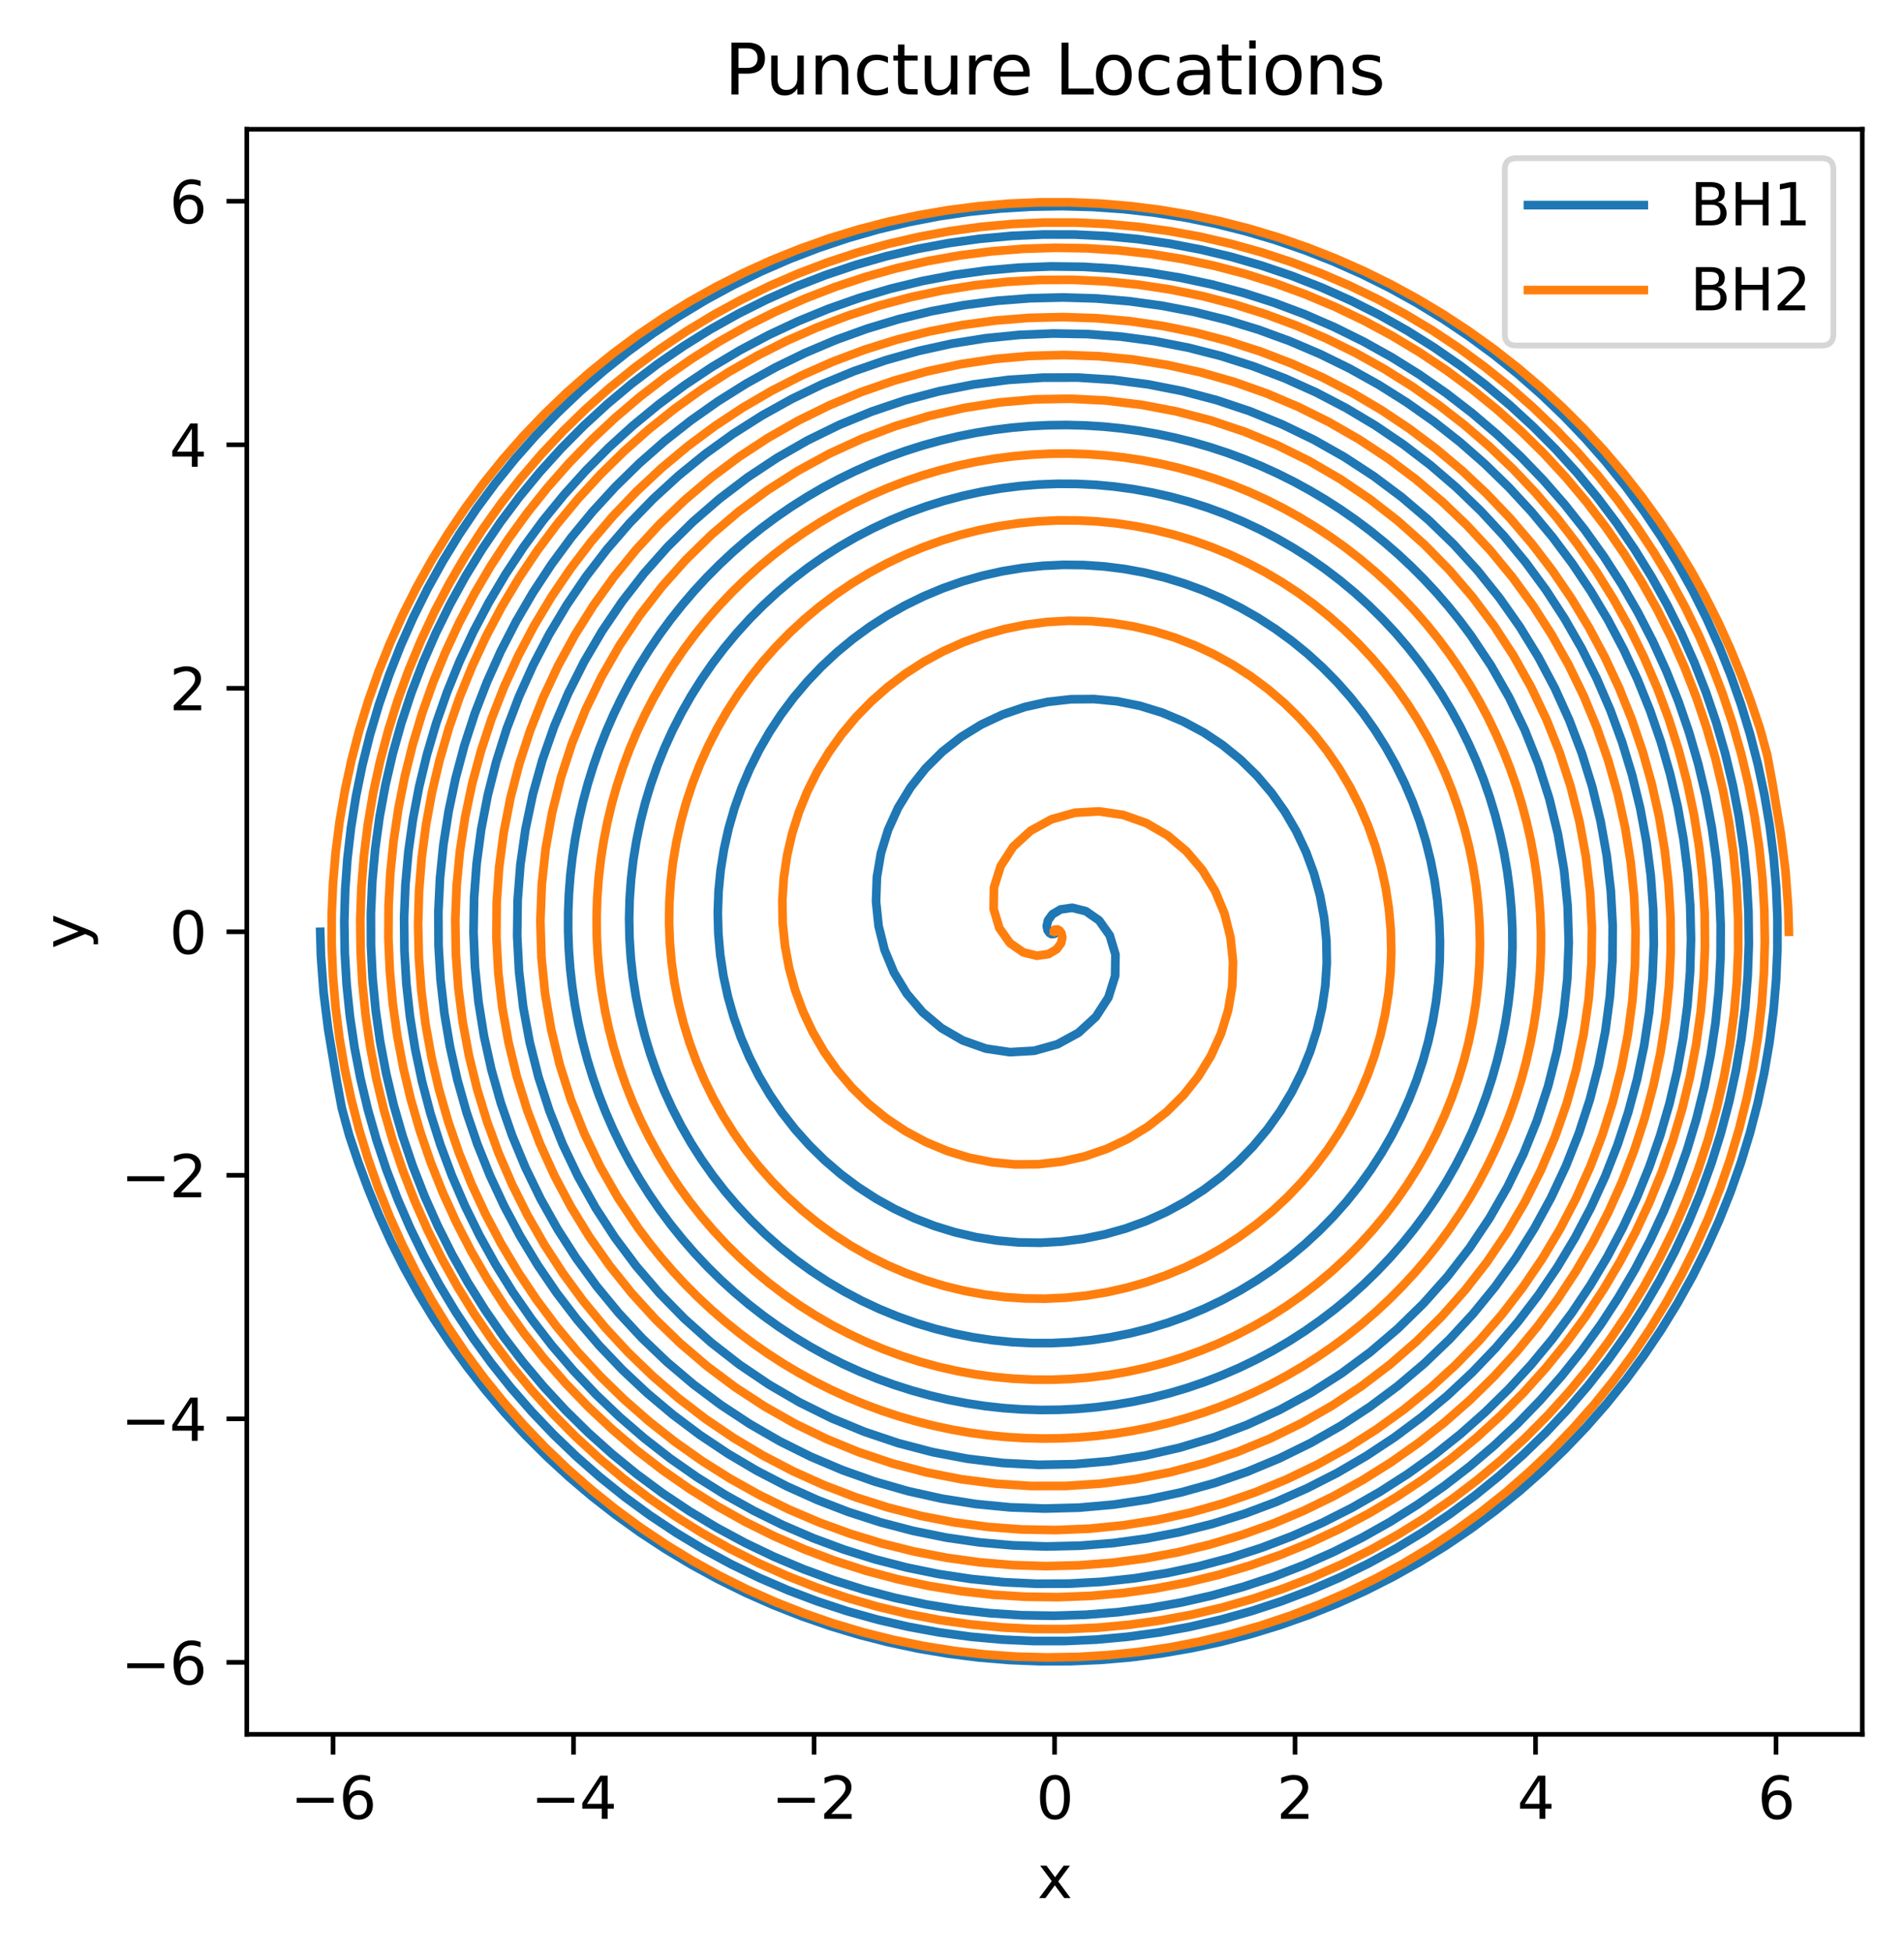 <?xml version="1.0" encoding="utf-8" standalone="no"?>
<!DOCTYPE svg PUBLIC "-//W3C//DTD SVG 1.1//EN"
  "http://www.w3.org/Graphics/SVG/1.1/DTD/svg11.dtd">
<svg xmlns:xlink="http://www.w3.org/1999/xlink" width="328.82pt" height="337.074pt" viewBox="0 0 328.82 337.074" xmlns="http://www.w3.org/2000/svg" version="1.1">
 <defs>
  <style type="text/css">*{stroke-linejoin: round; stroke-linecap: butt}</style>
 </defs>
 <g id="figure_1">
  <g id="patch_1">
   <path d="M 0 337.074 
L 328.82 337.074 
L 328.82 0 
L 0 0 
z
" style="fill: #ffffff"/>
  </g>
  <g id="axes_1">
   <g id="patch_2">
    <path d="M 42.62 299.518 
L 321.62 299.518 
L 321.62 22.318 
L 42.62 22.318 
z
" style="fill: #ffffff"/>
   </g>
   <g id="matplotlib.axis_1">
    <g id="xtick_1">
     <g id="line2d_1">
      <defs>
       <path id="m506bf4389b" d="M 0 0 
L 0 3.5 
" style="stroke: #000000; stroke-width: 0.8"/>
      </defs>
      <g>
       <use xlink:href="#m506bf4389b" x="57.52" y="299.518" style="stroke: #000000; stroke-width: 0.8"/>
      </g>
     </g>
     <g id="text_1">
      <!-- −6 -->
      <g transform="translate(50.149 314.117) scale(0.1 -0.1)">
       <defs>
        <path id="DejaVuSans-2212" d="M 678 2272 
L 4684 2272 
L 4684 1741 
L 678 1741 
L 678 2272 
z
" transform="scale(0.016)"/>
        <path id="DejaVuSans-36" d="M 2113 2584 
Q 1688 2584 1439 2293 
Q 1191 2003 1191 1497 
Q 1191 994 1439 701 
Q 1688 409 2113 409 
Q 2538 409 2786 701 
Q 3034 994 3034 1497 
Q 3034 2003 2786 2293 
Q 2538 2584 2113 2584 
z
M 3366 4563 
L 3366 3988 
Q 3128 4100 2886 4159 
Q 2644 4219 2406 4219 
Q 1781 4219 1451 3797 
Q 1122 3375 1075 2522 
Q 1259 2794 1537 2939 
Q 1816 3084 2150 3084 
Q 2853 3084 3261 2657 
Q 3669 2231 3669 1497 
Q 3669 778 3244 343 
Q 2819 -91 2113 -91 
Q 1303 -91 875 529 
Q 447 1150 447 2328 
Q 447 3434 972 4092 
Q 1497 4750 2381 4750 
Q 2619 4750 2861 4703 
Q 3103 4656 3366 4563 
z
" transform="scale(0.016)"/>
       </defs>
       <use xlink:href="#DejaVuSans-2212"/>
       <use xlink:href="#DejaVuSans-36" transform="translate(83.789 0)"/>
      </g>
     </g>
    </g>
    <g id="xtick_2">
     <g id="line2d_2">
      <g>
       <use xlink:href="#m506bf4389b" x="99.053" y="299.518" style="stroke: #000000; stroke-width: 0.8"/>
      </g>
     </g>
     <g id="text_2">
      <!-- −4 -->
      <g transform="translate(91.682 314.117) scale(0.1 -0.1)">
       <defs>
        <path id="DejaVuSans-34" d="M 2419 4116 
L 825 1625 
L 2419 1625 
L 2419 4116 
z
M 2253 4666 
L 3047 4666 
L 3047 1625 
L 3713 1625 
L 3713 1100 
L 3047 1100 
L 3047 0 
L 2419 0 
L 2419 1100 
L 313 1100 
L 313 1709 
L 2253 4666 
z
" transform="scale(0.016)"/>
       </defs>
       <use xlink:href="#DejaVuSans-2212"/>
       <use xlink:href="#DejaVuSans-34" transform="translate(83.789 0)"/>
      </g>
     </g>
    </g>
    <g id="xtick_3">
     <g id="line2d_3">
      <g>
       <use xlink:href="#m506bf4389b" x="140.587" y="299.518" style="stroke: #000000; stroke-width: 0.8"/>
      </g>
     </g>
     <g id="text_3">
      <!-- −2 -->
      <g transform="translate(133.216 314.117) scale(0.1 -0.1)">
       <defs>
        <path id="DejaVuSans-32" d="M 1228 531 
L 3431 531 
L 3431 0 
L 469 0 
L 469 531 
Q 828 903 1448 1529 
Q 2069 2156 2228 2338 
Q 2531 2678 2651 2914 
Q 2772 3150 2772 3378 
Q 2772 3750 2511 3984 
Q 2250 4219 1831 4219 
Q 1534 4219 1204 4116 
Q 875 4013 500 3803 
L 500 4441 
Q 881 4594 1212 4672 
Q 1544 4750 1819 4750 
Q 2544 4750 2975 4387 
Q 3406 4025 3406 3419 
Q 3406 3131 3298 2873 
Q 3191 2616 2906 2266 
Q 2828 2175 2409 1742 
Q 1991 1309 1228 531 
z
" transform="scale(0.016)"/>
       </defs>
       <use xlink:href="#DejaVuSans-2212"/>
       <use xlink:href="#DejaVuSans-32" transform="translate(83.789 0)"/>
      </g>
     </g>
    </g>
    <g id="xtick_4">
     <g id="line2d_4">
      <g>
       <use xlink:href="#m506bf4389b" x="182.12" y="299.518" style="stroke: #000000; stroke-width: 0.8"/>
      </g>
     </g>
     <g id="text_4">
      <!-- 0 -->
      <g transform="translate(178.939 314.117) scale(0.1 -0.1)">
       <defs>
        <path id="DejaVuSans-30" d="M 2034 4250 
Q 1547 4250 1301 3770 
Q 1056 3291 1056 2328 
Q 1056 1369 1301 889 
Q 1547 409 2034 409 
Q 2525 409 2770 889 
Q 3016 1369 3016 2328 
Q 3016 3291 2770 3770 
Q 2525 4250 2034 4250 
z
M 2034 4750 
Q 2819 4750 3233 4129 
Q 3647 3509 3647 2328 
Q 3647 1150 3233 529 
Q 2819 -91 2034 -91 
Q 1250 -91 836 529 
Q 422 1150 422 2328 
Q 422 3509 836 4129 
Q 1250 4750 2034 4750 
z
" transform="scale(0.016)"/>
       </defs>
       <use xlink:href="#DejaVuSans-30"/>
      </g>
     </g>
    </g>
    <g id="xtick_5">
     <g id="line2d_5">
      <g>
       <use xlink:href="#m506bf4389b" x="223.654" y="299.518" style="stroke: #000000; stroke-width: 0.8"/>
      </g>
     </g>
     <g id="text_5">
      <!-- 2 -->
      <g transform="translate(220.473 314.117) scale(0.1 -0.1)">
       <use xlink:href="#DejaVuSans-32"/>
      </g>
     </g>
    </g>
    <g id="xtick_6">
     <g id="line2d_6">
      <g>
       <use xlink:href="#m506bf4389b" x="265.187" y="299.518" style="stroke: #000000; stroke-width: 0.8"/>
      </g>
     </g>
     <g id="text_6">
      <!-- 4 -->
      <g transform="translate(262.006 314.117) scale(0.1 -0.1)">
       <use xlink:href="#DejaVuSans-34"/>
      </g>
     </g>
    </g>
    <g id="xtick_7">
     <g id="line2d_7">
      <g>
       <use xlink:href="#m506bf4389b" x="306.721" y="299.518" style="stroke: #000000; stroke-width: 0.8"/>
      </g>
     </g>
     <g id="text_7">
      <!-- 6 -->
      <g transform="translate(303.54 314.117) scale(0.1 -0.1)">
       <use xlink:href="#DejaVuSans-36"/>
      </g>
     </g>
    </g>
    <g id="text_8">
     <!-- x -->
     <g transform="translate(179.161 327.795) scale(0.1 -0.1)">
      <defs>
       <path id="DejaVuSans-78" d="M 3513 3500 
L 2247 1797 
L 3578 0 
L 2900 0 
L 1881 1375 
L 863 0 
L 184 0 
L 1544 1831 
L 300 3500 
L 978 3500 
L 1906 2253 
L 2834 3500 
L 3513 3500 
z
" transform="scale(0.016)"/>
      </defs>
      <use xlink:href="#DejaVuSans-78"/>
     </g>
    </g>
   </g>
   <g id="matplotlib.axis_2">
    <g id="ytick_1">
     <g id="line2d_8">
      <defs>
       <path id="mfaae8a3883" d="M 0 0 
L -3.5 0 
" style="stroke: #000000; stroke-width: 0.8"/>
      </defs>
      <g>
       <use xlink:href="#mfaae8a3883" x="42.62" y="287.082" style="stroke: #000000; stroke-width: 0.8"/>
      </g>
     </g>
     <g id="text_9">
      <!-- −6 -->
      <g transform="translate(20.878 290.882) scale(0.1 -0.1)">
       <use xlink:href="#DejaVuSans-2212"/>
       <use xlink:href="#DejaVuSans-36" transform="translate(83.789 0)"/>
      </g>
     </g>
    </g>
    <g id="ytick_2">
     <g id="line2d_9">
      <g>
       <use xlink:href="#mfaae8a3883" x="42.62" y="245.028" style="stroke: #000000; stroke-width: 0.8"/>
      </g>
     </g>
     <g id="text_10">
      <!-- −4 -->
      <g transform="translate(20.878 248.827) scale(0.1 -0.1)">
       <use xlink:href="#DejaVuSans-2212"/>
       <use xlink:href="#DejaVuSans-34" transform="translate(83.789 0)"/>
      </g>
     </g>
    </g>
    <g id="ytick_3">
     <g id="line2d_10">
      <g>
       <use xlink:href="#mfaae8a3883" x="42.62" y="202.973" style="stroke: #000000; stroke-width: 0.8"/>
      </g>
     </g>
     <g id="text_11">
      <!-- −2 -->
      <g transform="translate(20.878 206.772) scale(0.1 -0.1)">
       <use xlink:href="#DejaVuSans-2212"/>
       <use xlink:href="#DejaVuSans-32" transform="translate(83.789 0)"/>
      </g>
     </g>
    </g>
    <g id="ytick_4">
     <g id="line2d_11">
      <g>
       <use xlink:href="#mfaae8a3883" x="42.62" y="160.918" style="stroke: #000000; stroke-width: 0.8"/>
      </g>
     </g>
     <g id="text_12">
      <!-- 0 -->
      <g transform="translate(29.258 164.717) scale(0.1 -0.1)">
       <use xlink:href="#DejaVuSans-30"/>
      </g>
     </g>
    </g>
    <g id="ytick_5">
     <g id="line2d_12">
      <g>
       <use xlink:href="#mfaae8a3883" x="42.62" y="118.863" style="stroke: #000000; stroke-width: 0.8"/>
      </g>
     </g>
     <g id="text_13">
      <!-- 2 -->
      <g transform="translate(29.258 122.663) scale(0.1 -0.1)">
       <use xlink:href="#DejaVuSans-32"/>
      </g>
     </g>
    </g>
    <g id="ytick_6">
     <g id="line2d_13">
      <g>
       <use xlink:href="#mfaae8a3883" x="42.62" y="76.809" style="stroke: #000000; stroke-width: 0.8"/>
      </g>
     </g>
     <g id="text_14">
      <!-- 4 -->
      <g transform="translate(29.258 80.608) scale(0.1 -0.1)">
       <use xlink:href="#DejaVuSans-34"/>
      </g>
     </g>
    </g>
    <g id="ytick_7">
     <g id="line2d_14">
      <g>
       <use xlink:href="#mfaae8a3883" x="42.62" y="34.754" style="stroke: #000000; stroke-width: 0.8"/>
      </g>
     </g>
     <g id="text_15">
      <!-- 6 -->
      <g transform="translate(29.258 38.553) scale(0.1 -0.1)">
       <use xlink:href="#DejaVuSans-36"/>
      </g>
     </g>
    </g>
    <g id="text_16">
     <!-- y -->
     <g transform="translate(14.798 163.877) rotate(-90) scale(0.1 -0.1)">
      <defs>
       <path id="DejaVuSans-79" d="M 2059 -325 
Q 1816 -950 1584 -1140 
Q 1353 -1331 966 -1331 
L 506 -1331 
L 506 -850 
L 844 -850 
Q 1081 -850 1212 -737 
Q 1344 -625 1503 -206 
L 1606 56 
L 191 3500 
L 800 3500 
L 1894 763 
L 2988 3500 
L 3597 3500 
L 2059 -325 
z
" transform="scale(0.016)"/>
      </defs>
      <use xlink:href="#DejaVuSans-79"/>
     </g>
    </g>
   </g>
   <g id="line2d_15">
    <path d="M 55.302 160.918 
L 55.421 165.071 
L 55.884 171.429 
L 56.676 177.796 
L 58.169 186.737 
L 59.035 191.417 
L 60.319 196.098 
L 61.871 200.715 
L 63.576 205.3 
L 65.45 209.871 
L 67.514 214.419 
L 69.78 218.915 
L 72.235 223.341 
L 74.882 227.684 
L 77.716 231.933 
L 80.718 236.088 
L 83.896 240.135 
L 87.244 244.062 
L 90.757 247.862 
L 94.428 251.524 
L 98.252 255.043 
L 102.222 258.409 
L 106.331 261.617 
L 110.574 264.66 
L 114.942 267.529 
L 119.43 270.22 
L 124.028 272.726 
L 128.729 275.043 
L 133.526 277.166 
L 138.409 279.089 
L 143.371 280.809 
L 148.402 282.322 
L 153.495 283.625 
L 158.639 284.714 
L 163.827 285.587 
L 169.049 286.243 
L 174.295 286.679 
L 179.557 286.894 
L 184.825 286.887 
L 190.09 286.658 
L 195.342 286.207 
L 200.572 285.533 
L 205.771 284.639 
L 210.93 283.525 
L 216.038 282.192 
L 221.088 280.644 
L 226.069 278.881 
L 230.973 276.908 
L 235.791 274.728 
L 240.514 272.343 
L 245.135 269.758 
L 249.643 266.978 
L 254.031 264.007 
L 258.292 260.85 
L 262.417 257.514 
L 266.399 254.003 
L 270.23 250.323 
L 273.904 246.482 
L 277.413 242.486 
L 280.752 238.342 
L 283.913 234.058 
L 286.893 229.64 
L 289.683 225.098 
L 292.28 220.439 
L 294.679 215.671 
L 296.876 210.803 
L 298.865 205.843 
L 300.643 200.802 
L 302.208 195.687 
L 303.555 190.508 
L 304.683 185.274 
L 305.588 179.995 
L 306.271 174.681 
L 306.728 169.34 
L 306.959 163.984 
L 306.963 158.62 
L 306.741 153.26 
L 306.292 147.913 
L 305.617 142.589 
L 304.718 137.298 
L 303.595 132.048 
L 302.25 126.851 
L 300.687 121.715 
L 298.907 116.65 
L 296.914 111.665 
L 294.711 106.77 
L 292.303 101.973 
L 289.692 97.284 
L 286.885 92.71 
L 283.886 88.261 
L 280.7 83.945 
L 277.333 79.77 
L 273.792 75.744 
L 270.082 71.874 
L 266.211 68.167 
L 262.185 64.63 
L 258.011 61.271 
L 253.698 58.095 
L 249.253 55.109 
L 244.684 52.318 
L 240 49.727 
L 235.209 47.341 
L 230.32 45.166 
L 225.342 43.205 
L 220.284 41.461 
L 215.155 39.939 
L 209.966 38.642 
L 204.725 37.572 
L 199.442 36.731 
L 194.127 36.121 
L 188.79 35.743 
L 183.441 35.598 
L 178.09 35.688 
L 172.747 36.01 
L 167.421 36.567 
L 162.124 37.355 
L 156.864 38.375 
L 151.652 39.625 
L 146.497 41.102 
L 141.409 42.804 
L 136.399 44.727 
L 131.474 46.869 
L 126.646 49.226 
L 121.922 51.793 
L 117.312 54.566 
L 112.825 57.539 
L 108.469 60.707 
L 104.253 64.065 
L 100.184 67.606 
L 96.272 71.324 
L 92.522 75.212 
L 88.943 79.262 
L 85.541 83.467 
L 82.324 87.819 
L 79.297 92.31 
L 76.466 96.932 
L 73.837 101.675 
L 71.416 106.532 
L 69.207 111.492 
L 67.214 116.546 
L 65.441 121.686 
L 63.893 126.9 
L 62.572 132.179 
L 61.481 137.513 
L 60.623 142.891 
L 59.998 148.304 
L 59.611 153.741 
L 59.459 159.191 
L 59.545 164.644 
L 59.868 170.089 
L 60.428 175.516 
L 61.224 180.914 
L 62.255 186.273 
L 63.519 191.582 
L 65.014 196.831 
L 66.737 202.009 
L 68.685 207.106 
L 70.855 212.113 
L 73.241 217.019 
L 75.841 221.815 
L 78.649 226.49 
L 81.66 231.037 
L 84.867 235.445 
L 88.266 239.706 
L 91.849 243.811 
L 95.609 247.753 
L 99.54 251.522 
L 103.633 255.112 
L 107.882 258.516 
L 112.276 261.725 
L 116.809 264.735 
L 121.47 267.538 
L 126.252 270.128 
L 131.144 272.501 
L 136.137 274.652 
L 141.221 276.575 
L 146.385 278.268 
L 151.621 279.726 
L 156.917 280.945 
L 162.262 281.925 
L 167.647 282.662 
L 173.06 283.153 
L 178.49 283.4 
L 183.927 283.401 
L 189.359 283.155 
L 194.776 282.662 
L 200.167 281.924 
L 205.521 280.942 
L 210.827 279.716 
L 216.073 278.251 
L 221.249 276.549 
L 226.348 274.612 
L 231.355 272.444 
L 236.261 270.051 
L 241.056 267.436 
L 245.73 264.604 
L 250.275 261.562 
L 254.68 258.315 
L 258.936 254.869 
L 263.035 251.232 
L 266.967 247.41 
L 270.726 243.413 
L 274.302 239.246 
L 277.689 234.92 
L 280.88 230.442 
L 283.867 225.822 
L 286.644 221.069 
L 289.207 216.194 
L 291.548 211.204 
L 293.664 206.112 
L 295.549 200.928 
L 297.201 195.661 
L 298.614 190.323 
L 299.786 184.926 
L 300.715 179.479 
L 301.398 173.994 
L 301.834 168.483 
L 302.021 162.957 
L 301.96 157.428 
L 301.65 151.906 
L 301.092 146.404 
L 300.286 140.932 
L 299.235 135.503 
L 297.94 130.127 
L 296.404 124.816 
L 294.63 119.582 
L 292.621 114.434 
L 290.382 109.383 
L 287.916 104.441 
L 285.23 99.618 
L 282.329 94.923 
L 279.218 90.367 
L 275.905 85.959 
L 272.395 81.709 
L 268.696 77.626 
L 264.816 73.718 
L 260.763 69.993 
L 256.545 66.46 
L 252.172 63.126 
L 247.651 59.999 
L 242.993 57.084 
L 238.208 54.388 
L 233.304 51.916 
L 228.294 49.675 
L 223.187 47.669 
L 217.993 45.903 
L 212.725 44.38 
L 207.392 43.103 
L 202.007 42.075 
L 196.58 41.299 
L 191.124 40.777 
L 185.649 40.509 
L 180.167 40.497 
L 174.69 40.74 
L 169.23 41.238 
L 163.798 41.991 
L 158.405 42.996 
L 153.063 44.252 
L 147.784 45.756 
L 142.579 47.505 
L 137.459 49.495 
L 132.435 51.723 
L 127.517 54.184 
L 122.717 56.872 
L 118.044 59.782 
L 113.509 62.908 
L 109.121 66.243 
L 104.89 69.78 
L 100.825 73.513 
L 96.935 77.432 
L 93.228 81.529 
L 89.713 85.797 
L 86.396 90.225 
L 83.286 94.805 
L 80.389 99.526 
L 77.711 104.379 
L 75.259 109.353 
L 73.037 114.437 
L 71.051 119.621 
L 69.305 124.894 
L 67.803 130.243 
L 66.549 135.659 
L 65.545 141.128 
L 64.793 146.639 
L 64.296 152.18 
L 64.055 157.74 
L 64.07 163.305 
L 64.342 168.865 
L 64.87 174.406 
L 65.653 179.917 
L 66.69 185.386 
L 67.978 190.801 
L 69.516 196.15 
L 71.299 201.42 
L 73.324 206.602 
L 75.587 211.682 
L 78.084 216.651 
L 80.807 221.497 
L 83.753 226.208 
L 86.915 230.776 
L 90.285 235.189 
L 93.858 239.438 
L 97.624 243.513 
L 101.576 247.405 
L 105.705 251.105 
L 110.002 254.605 
L 114.458 257.898 
L 119.064 260.975 
L 123.808 263.829 
L 128.681 266.454 
L 133.672 268.845 
L 138.77 270.994 
L 143.964 272.898 
L 149.241 274.552 
L 154.591 275.951 
L 160.002 277.094 
L 165.461 277.976 
L 170.957 278.595 
L 176.476 278.95 
L 182.008 279.04 
L 187.538 278.865 
L 193.055 278.423 
L 198.546 277.717 
L 203.999 276.748 
L 209.402 275.516 
L 214.742 274.026 
L 220.007 272.28 
L 225.184 270.281 
L 230.263 268.034 
L 235.232 265.544 
L 240.078 262.817 
L 244.791 259.857 
L 249.361 256.673 
L 253.775 253.269 
L 258.025 249.656 
L 262.1 245.839 
L 265.99 241.829 
L 269.687 237.633 
L 273.182 233.262 
L 276.466 228.725 
L 279.531 224.032 
L 282.372 219.195 
L 284.979 214.224 
L 287.348 209.13 
L 289.472 203.926 
L 291.347 198.623 
L 292.967 193.233 
L 294.328 187.769 
L 295.428 182.244 
L 296.263 176.67 
L 296.831 171.061 
L 297.131 165.429 
L 297.161 159.788 
L 296.921 154.15 
L 296.411 148.53 
L 295.633 142.939 
L 294.587 137.393 
L 293.276 131.903 
L 291.703 126.483 
L 289.871 121.145 
L 287.785 115.903 
L 285.448 110.769 
L 282.867 105.755 
L 280.047 100.872 
L 276.995 96.133 
L 273.717 91.55 
L 270.222 87.134 
L 266.516 82.895 
L 262.61 78.845 
L 258.512 74.992 
L 254.231 71.346 
L 249.778 67.914 
L 245.163 64.707 
L 240.397 61.731 
L 235.493 58.994 
L 230.46 56.504 
L 225.312 54.267 
L 220.062 52.288 
L 214.72 50.573 
L 209.3 49.125 
L 203.816 47.95 
L 198.28 47.048 
L 192.706 46.424 
L 187.108 46.078 
L 181.498 46.012 
L 175.891 46.226 
L 170.3 46.721 
L 164.74 47.494 
L 159.223 48.545 
L 153.764 49.87 
L 148.375 51.468 
L 143.07 53.334 
L 137.862 55.464 
L 132.764 57.852 
L 127.788 60.494 
L 122.948 63.383 
L 118.255 66.512 
L 113.72 69.874 
L 109.355 73.459 
L 105.171 77.261 
L 101.178 81.269 
L 97.387 85.473 
L 93.807 89.864 
L 90.447 94.43 
L 87.315 99.161 
L 84.42 104.044 
L 81.769 109.068 
L 79.368 114.22 
L 77.225 119.488 
L 75.343 124.858 
L 73.729 130.317 
L 72.386 135.852 
L 71.319 141.448 
L 70.529 147.092 
L 70.019 152.77 
L 69.79 158.467 
L 69.844 164.169 
L 70.18 169.861 
L 70.798 175.53 
L 71.697 181.161 
L 72.873 186.74 
L 74.325 192.253 
L 76.048 197.685 
L 78.04 203.024 
L 80.294 208.255 
L 82.806 213.365 
L 85.569 218.341 
L 88.576 223.17 
L 91.82 227.84 
L 95.293 232.34 
L 98.986 236.657 
L 102.89 240.78 
L 106.995 244.699 
L 111.291 248.404 
L 115.766 251.885 
L 120.41 255.133 
L 125.211 258.139 
L 130.157 260.896 
L 135.234 263.396 
L 140.431 265.633 
L 145.734 267.601 
L 151.129 269.294 
L 156.602 270.709 
L 162.141 271.841 
L 167.729 272.687 
L 173.353 273.244 
L 178.999 273.512 
L 184.652 273.489 
L 190.296 273.175 
L 195.919 272.571 
L 201.505 271.677 
L 207.039 270.496 
L 212.507 269.032 
L 217.895 267.286 
L 223.189 265.265 
L 228.375 262.972 
L 233.439 260.414 
L 238.368 257.596 
L 243.149 254.527 
L 247.77 251.214 
L 252.217 247.665 
L 256.48 243.889 
L 260.547 239.897 
L 264.407 235.698 
L 268.05 231.303 
L 271.465 226.725 
L 274.645 221.973 
L 277.579 217.062 
L 280.261 212.004 
L 282.682 206.811 
L 284.836 201.498 
L 286.718 196.079 
L 288.321 190.568 
L 289.642 184.98 
L 290.676 179.328 
L 291.42 173.629 
L 291.873 167.898 
L 292.033 162.149 
L 291.898 156.398 
L 291.469 150.661 
L 290.747 144.953 
L 289.733 139.289 
L 288.429 133.685 
L 286.84 128.155 
L 284.969 122.716 
L 282.82 117.381 
L 280.4 112.165 
L 277.713 107.083 
L 274.769 102.148 
L 271.573 97.374 
L 268.134 92.774 
L 264.462 88.361 
L 260.567 84.147 
L 256.457 80.145 
L 252.146 76.364 
L 247.644 72.817 
L 242.963 69.512 
L 238.116 66.46 
L 233.116 63.668 
L 227.976 61.146 
L 222.712 58.9 
L 217.337 56.937 
L 211.865 55.263 
L 206.313 53.882 
L 200.694 52.8 
L 195.026 52.019 
L 189.323 51.542 
L 183.602 51.371 
L 177.879 51.506 
L 172.168 51.948 
L 166.488 52.696 
L 160.853 53.748 
L 155.28 55.101 
L 149.784 56.753 
L 144.381 58.699 
L 139.087 60.935 
L 133.915 63.453 
L 128.882 66.247 
L 124.002 69.309 
L 119.288 72.63 
L 114.755 76.202 
L 110.416 80.015 
L 106.284 84.058 
L 102.371 88.321 
L 98.689 92.792 
L 95.249 97.457 
L 92.06 102.304 
L 89.132 107.319 
L 86.473 112.487 
L 84.092 117.793 
L 81.996 123.224 
L 80.191 128.762 
L 78.683 134.392 
L 77.477 140.097 
L 76.577 145.862 
L 75.986 151.669 
L 75.706 157.501 
L 75.739 163.341 
L 76.083 169.173 
L 76.74 174.978 
L 77.707 180.741 
L 78.982 186.443 
L 80.562 192.068 
L 82.441 197.599 
L 84.616 203.019 
L 87.08 208.313 
L 89.825 213.465 
L 92.845 218.458 
L 96.13 223.278 
L 99.671 227.91 
L 103.458 232.34 
L 107.479 236.555 
L 111.723 240.542 
L 116.178 244.288 
L 120.829 247.782 
L 125.664 251.014 
L 130.668 253.972 
L 135.826 256.648 
L 141.123 259.033 
L 146.542 261.12 
L 152.068 262.903 
L 157.683 264.374 
L 163.371 265.53 
L 169.115 266.367 
L 174.897 266.882 
L 180.699 267.073 
L 186.503 266.938 
L 192.293 266.479 
L 198.049 265.696 
L 203.755 264.59 
L 209.393 263.166 
L 214.945 261.427 
L 220.393 259.379 
L 225.722 257.027 
L 230.915 254.378 
L 235.955 251.44 
L 240.826 248.222 
L 245.513 244.734 
L 250.002 240.986 
L 254.278 236.99 
L 258.327 232.757 
L 262.138 228.302 
L 265.697 223.637 
L 268.993 218.777 
L 272.016 213.737 
L 274.755 208.533 
L 277.203 203.181 
L 279.351 197.697 
L 281.191 192.099 
L 282.719 186.404 
L 283.928 180.63 
L 284.814 174.795 
L 285.375 168.919 
L 285.608 163.018 
L 285.512 157.113 
L 285.088 151.222 
L 284.336 145.363 
L 283.257 139.556 
L 281.856 133.818 
L 280.137 128.169 
L 278.104 122.627 
L 275.765 117.209 
L 273.125 111.933 
L 270.193 106.816 
L 266.979 101.875 
L 263.492 97.126 
L 259.744 92.584 
L 255.745 88.264 
L 251.51 84.181 
L 247.051 80.349 
L 242.383 76.779 
L 237.52 73.483 
L 232.478 70.474 
L 227.274 67.76 
L 221.923 65.351 
L 216.445 63.256 
L 210.855 61.481 
L 205.174 60.033 
L 199.418 58.917 
L 193.607 58.137 
L 187.761 57.696 
L 181.898 57.596 
L 176.037 57.837 
L 170.199 58.419 
L 164.402 59.342 
L 158.666 60.601 
L 153.009 62.194 
L 147.452 64.116 
L 142.013 66.36 
L 136.709 68.919 
L 131.559 71.785 
L 126.581 74.949 
L 121.791 78.4 
L 117.206 82.129 
L 112.842 86.122 
L 108.715 90.367 
L 104.837 94.85 
L 101.223 99.555 
L 97.884 104.466 
L 94.833 109.568 
L 92.08 114.843 
L 89.636 120.274 
L 87.509 125.842 
L 85.708 131.527 
L 84.239 137.312 
L 83.107 143.175 
L 82.318 149.098 
L 81.873 155.059 
L 81.776 161.038 
L 82.028 167.014 
L 82.627 172.967 
L 83.572 178.876 
L 84.862 184.719 
L 86.49 190.477 
L 88.454 196.129 
L 90.745 201.655 
L 93.358 207.035 
L 96.282 212.251 
L 99.508 217.283 
L 103.026 222.113 
L 106.823 226.725 
L 110.886 231.1 
L 115.202 235.223 
L 119.755 239.079 
L 124.529 242.653 
L 129.508 245.933 
L 134.674 248.906 
L 140.008 251.56 
L 145.493 253.886 
L 151.107 255.875 
L 156.832 257.518 
L 162.646 258.809 
L 168.529 259.744 
L 174.458 260.316 
L 180.414 260.525 
L 186.372 260.369 
L 192.313 259.846 
L 198.213 258.96 
L 204.052 257.712 
L 209.806 256.106 
L 215.456 254.148 
L 220.979 251.844 
L 226.354 249.202 
L 231.562 246.232 
L 236.583 242.944 
L 241.397 239.35 
L 245.986 235.462 
L 250.333 231.295 
L 254.419 226.864 
L 258.23 222.186 
L 261.751 217.277 
L 264.968 212.157 
L 267.867 206.843 
L 270.437 201.356 
L 272.668 195.717 
L 274.551 189.947 
L 276.077 184.068 
L 277.241 178.103 
L 278.036 172.074 
L 278.46 166.004 
L 278.511 159.917 
L 278.186 153.838 
L 277.487 147.788 
L 276.415 141.793 
L 274.976 135.875 
L 273.172 130.058 
L 271.012 124.366 
L 268.502 118.82 
L 265.652 113.442 
L 262.473 108.255 
L 258.977 103.28 
L 255.177 98.536 
L 251.088 94.042 
L 246.725 89.818 
L 242.106 85.88 
L 237.248 82.244 
L 232.172 78.927 
L 226.896 75.941 
L 221.442 73.299 
L 215.831 71.013 
L 210.087 69.093 
L 204.231 67.546 
L 198.289 66.38 
L 192.283 65.6 
L 186.239 65.21 
L 180.18 65.213 
L 174.133 65.608 
L 168.121 66.395 
L 162.169 67.572 
L 156.303 69.133 
L 150.547 71.074 
L 144.924 73.387 
L 139.459 76.062 
L 134.174 79.09 
L 129.092 82.458 
L 124.234 86.152 
L 119.621 90.158 
L 115.274 94.46 
L 111.21 99.04 
L 107.447 103.878 
L 104.002 108.956 
L 100.89 114.251 
L 98.124 119.742 
L 95.718 125.406 
L 93.681 131.218 
L 92.024 137.154 
L 90.753 143.19 
L 89.876 149.298 
L 89.396 155.453 
L 89.316 161.629 
L 89.638 167.798 
L 90.36 173.935 
L 91.481 180.012 
L 92.996 186.003 
L 94.899 191.881 
L 97.183 197.62 
L 99.838 203.196 
L 102.853 208.583 
L 106.215 213.757 
L 109.911 218.695 
L 113.925 223.375 
L 118.239 227.775 
L 122.835 231.876 
L 127.693 235.657 
L 132.791 239.103 
L 138.108 242.197 
L 143.619 244.923 
L 149.301 247.27 
L 155.128 249.226 
L 161.073 250.781 
L 167.111 251.927 
L 173.214 252.658 
L 179.354 252.971 
L 185.503 252.862 
L 191.633 252.332 
L 197.716 251.382 
L 203.723 250.015 
L 209.627 248.237 
L 215.399 246.055 
L 221.014 243.478 
L 226.444 240.518 
L 231.664 237.188 
L 236.648 233.502 
L 241.372 229.477 
L 245.814 225.132 
L 249.953 220.485 
L 253.766 215.558 
L 257.237 210.375 
L 260.347 204.958 
L 263.08 199.335 
L 265.423 193.53 
L 267.363 187.572 
L 268.891 181.49 
L 269.996 175.311 
L 270.674 169.067 
L 270.92 162.787 
L 270.731 156.502 
L 270.107 150.243 
L 269.05 144.04 
L 267.565 137.925 
L 265.657 131.929 
L 263.335 126.08 
L 260.61 120.41 
L 257.494 114.946 
L 254.001 109.716 
L 252.118 107.198 
L 250.148 104.749 
L 248.093 102.371 
L 245.955 100.069 
L 243.736 97.844 
L 241.44 95.701 
L 239.069 93.641 
L 236.627 91.668 
L 234.115 89.784 
L 231.538 87.992 
L 228.899 86.294 
L 226.2 84.692 
L 223.446 83.189 
L 220.64 81.787 
L 217.784 80.488 
L 214.884 79.293 
L 211.942 78.204 
L 208.963 77.223 
L 205.95 76.351 
L 202.907 75.589 
L 199.838 74.939 
L 196.747 74.402 
L 193.638 73.979 
L 190.515 73.669 
L 187.383 73.475 
L 184.244 73.396 
L 181.104 73.432 
L 177.967 73.584 
L 174.836 73.852 
L 171.716 74.235 
L 168.611 74.733 
L 165.525 75.346 
L 162.462 76.073 
L 159.427 76.912 
L 156.423 77.864 
L 153.455 78.926 
L 150.527 80.099 
L 147.642 81.379 
L 144.805 82.767 
L 142.019 84.259 
L 139.289 85.855 
L 136.618 87.551 
L 134.01 89.347 
L 131.468 91.24 
L 128.997 93.226 
L 126.599 95.305 
L 124.278 97.472 
L 122.037 99.726 
L 119.88 102.062 
L 117.81 104.479 
L 115.829 106.973 
L 113.94 109.54 
L 112.147 112.178 
L 110.451 114.882 
L 108.856 117.649 
L 107.364 120.475 
L 105.976 123.356 
L 104.695 126.288 
L 103.524 129.268 
L 102.463 132.291 
L 101.514 135.353 
L 100.679 138.45 
L 99.96 141.577 
L 99.357 144.73 
L 98.872 147.905 
L 98.505 151.097 
L 98.257 154.302 
L 98.129 157.514 
L 98.12 160.731 
L 98.232 163.946 
L 98.464 167.155 
L 98.816 170.354 
L 99.288 173.538 
L 99.879 176.702 
L 100.589 179.843 
L 101.416 182.954 
L 102.36 186.032 
L 103.42 189.073 
L 104.594 192.071 
L 105.88 195.022 
L 107.277 197.922 
L 108.783 200.767 
L 110.397 203.552 
L 112.115 206.273 
L 113.935 208.926 
L 115.855 211.507 
L 117.873 214.012 
L 119.984 216.437 
L 122.188 218.779 
L 124.479 221.033 
L 126.855 223.197 
L 129.313 225.267 
L 131.849 227.239 
L 134.459 229.111 
L 137.139 230.88 
L 139.886 232.543 
L 142.696 234.096 
L 145.564 235.538 
L 148.486 236.867 
L 151.458 238.08 
L 154.475 239.174 
L 157.533 240.149 
L 160.627 241.002 
L 163.752 241.732 
L 166.904 242.338 
L 170.079 242.818 
L 173.27 243.172 
L 176.473 243.399 
L 179.684 243.498 
L 182.897 243.469 
L 186.107 243.312 
L 189.309 243.027 
L 192.499 242.613 
L 195.671 242.072 
L 198.821 241.405 
L 201.942 240.611 
L 205.031 239.692 
L 208.082 238.649 
L 211.091 237.484 
L 214.053 236.199 
L 216.962 234.794 
L 219.815 233.273 
L 222.606 231.637 
L 225.331 229.89 
L 227.985 228.032 
L 230.565 226.068 
L 233.066 224 
L 235.483 221.832 
L 237.813 219.566 
L 240.052 217.206 
L 242.195 214.757 
L 244.24 212.221 
L 246.183 209.603 
L 248.021 206.906 
L 249.749 204.136 
L 251.366 201.296 
L 252.868 198.392 
L 254.253 195.427 
L 255.518 192.407 
L 256.661 189.336 
L 257.68 186.22 
L 258.573 183.063 
L 259.338 179.871 
L 259.974 176.649 
L 260.479 173.403 
L 260.852 170.137 
L 261.093 166.857 
L 261.201 163.57 
L 261.175 160.279 
L 261.016 156.991 
L 260.722 153.712 
L 260.295 150.446 
L 259.735 147.201 
L 259.043 143.98 
L 258.219 140.79 
L 257.265 137.637 
L 256.183 134.525 
L 254.973 131.461 
L 253.638 128.449 
L 252.179 125.495 
L 250.6 122.604 
L 248.902 119.782 
L 247.089 117.033 
L 245.163 114.363 
L 243.127 111.775 
L 240.985 109.276 
L 238.741 106.869 
L 236.397 104.559 
L 233.959 102.351 
L 231.43 100.248 
L 228.815 98.254 
L 226.117 96.373 
L 223.343 94.609 
L 220.496 92.965 
L 217.582 91.445 
L 214.605 90.051 
L 211.571 88.786 
L 208.486 87.652 
L 205.354 86.653 
L 202.182 85.789 
L 198.975 85.064 
L 195.74 84.477 
L 192.481 84.032 
L 189.205 83.729 
L 185.918 83.569 
L 182.627 83.553 
L 179.336 83.68 
L 176.053 83.951 
L 172.783 84.366 
L 169.533 84.924 
L 166.309 85.626 
L 163.117 86.468 
L 159.962 87.451 
L 156.852 88.573 
L 153.792 89.831 
L 150.788 91.225 
L 147.846 92.751 
L 144.972 94.406 
L 142.171 96.189 
L 139.449 98.095 
L 136.812 100.122 
L 134.264 102.265 
L 131.811 104.521 
L 129.458 106.886 
L 127.21 109.355 
L 125.071 111.924 
L 123.047 114.587 
L 121.141 117.34 
L 119.357 120.178 
L 117.699 123.095 
L 116.171 126.085 
L 114.777 129.143 
L 113.519 132.262 
L 112.4 135.437 
L 111.423 138.661 
L 110.59 141.928 
L 109.904 145.231 
L 109.365 148.564 
L 108.977 151.919 
L 108.738 155.29 
L 108.652 158.671 
L 108.718 162.053 
L 108.936 165.431 
L 109.306 168.796 
L 109.829 172.142 
L 110.502 175.463 
L 111.327 178.749 
L 112.3 181.996 
L 113.42 185.195 
L 114.686 188.34 
L 116.095 191.424 
L 117.644 194.44 
L 119.331 197.381 
L 121.151 200.241 
L 123.103 203.014 
L 125.181 205.693 
L 127.382 208.271 
L 129.701 210.744 
L 132.133 213.104 
L 134.674 215.348 
L 137.317 217.469 
L 140.058 219.462 
L 142.891 221.323 
L 145.809 223.047 
L 148.806 224.629 
L 151.875 226.066 
L 155.011 227.353 
L 158.205 228.489 
L 161.451 229.468 
L 164.742 230.29 
L 168.07 230.95 
L 171.427 231.448 
L 174.805 231.782 
L 178.198 231.95 
L 181.597 231.951 
L 184.993 231.785 
L 188.379 231.452 
L 191.748 230.952 
L 195.09 230.285 
L 198.398 229.453 
L 201.663 228.458 
L 204.878 227.3 
L 208.034 225.982 
L 211.124 224.507 
L 214.14 222.878 
L 217.075 221.099 
L 219.919 219.173 
L 222.668 217.105 
L 225.312 214.898 
L 227.846 212.56 
L 230.262 210.094 
L 232.553 207.506 
L 234.715 204.803 
L 236.74 201.991 
L 238.623 199.077 
L 240.358 196.069 
L 241.941 192.972 
L 243.367 189.796 
L 244.632 186.549 
L 245.731 183.237 
L 246.661 179.871 
L 247.419 176.459 
L 248.002 173.009 
L 248.409 169.531 
L 248.636 166.033 
L 248.684 162.527 
L 248.551 159.02 
L 248.237 155.523 
L 247.742 152.044 
L 247.066 148.595 
L 246.211 145.184 
L 245.178 141.821 
L 243.97 138.516 
L 242.589 135.278 
L 241.039 132.118 
L 239.322 129.043 
L 237.444 126.064 
L 235.41 123.189 
L 233.223 120.428 
L 230.891 117.788 
L 228.419 115.278 
L 225.814 112.906 
L 223.083 110.68 
L 220.233 108.607 
L 217.274 106.694 
L 214.212 104.947 
L 211.058 103.372 
L 207.82 101.976 
L 204.508 100.762 
L 201.132 99.737 
L 197.701 98.903 
L 194.227 98.265 
L 190.72 97.825 
L 187.192 97.586 
L 183.653 97.549 
L 180.114 97.716 
L 176.588 98.087 
L 173.085 98.661 
L 169.618 99.439 
L 166.198 100.418 
L 162.837 101.596 
L 159.545 102.971 
L 156.336 104.539 
L 153.219 106.294 
L 150.207 108.234 
L 147.31 110.351 
L 144.538 112.639 
L 141.903 115.092 
L 139.414 117.701 
L 137.081 120.458 
L 134.913 123.355 
L 132.919 126.381 
L 131.108 129.526 
L 129.486 132.78 
L 128.061 136.131 
L 126.84 139.567 
L 125.828 143.075 
L 125.03 146.644 
L 124.451 150.26 
L 124.095 153.909 
L 123.964 157.576 
L 124.059 161.249 
L 124.384 164.913 
L 124.936 168.552 
L 125.717 172.152 
L 126.724 175.699 
L 127.954 179.176 
L 129.404 182.57 
L 131.07 185.866 
L 132.946 189.049 
L 135.025 192.105 
L 137.301 195.02 
L 139.765 197.779 
L 142.406 200.371 
L 145.216 202.781 
L 148.183 204.998 
L 151.294 207.011 
L 154.537 208.807 
L 157.897 210.379 
L 161.36 211.715 
L 164.91 212.809 
L 168.532 213.652 
L 172.207 214.238 
L 175.919 214.563 
L 179.65 214.622 
L 183.381 214.413 
L 187.092 213.934 
L 190.766 213.185 
L 194.382 212.168 
L 197.92 210.885 
L 201.361 209.34 
L 204.685 207.54 
L 207.873 205.492 
L 210.905 203.204 
L 213.763 200.688 
L 216.428 197.954 
L 218.883 195.016 
L 221.11 191.891 
L 223.094 188.594 
L 224.819 185.143 
L 226.272 181.559 
L 227.44 177.863 
L 228.312 174.076 
L 228.879 170.223 
L 229.133 166.328 
L 229.067 162.418 
L 228.678 158.519 
L 227.965 154.66 
L 226.927 150.869 
L 225.568 147.174 
L 223.893 143.606 
L 221.909 140.193 
L 219.629 136.966 
L 217.065 133.952 
L 214.235 131.182 
L 211.156 128.682 
L 207.852 126.479 
L 204.349 124.598 
L 200.674 123.063 
L 196.86 121.894 
L 192.94 121.111 
L 188.952 120.729 
L 184.935 120.761 
L 180.933 121.216 
L 176.989 122.097 
L 173.151 123.405 
L 169.466 125.135 
L 165.984 127.276 
L 162.756 129.812 
L 159.832 132.718 
L 157.262 135.965 
L 155.093 139.514 
L 153.372 143.32 
L 152.141 147.329 
L 151.437 151.48 
L 151.292 155.7 
L 151.729 159.912 
L 152.759 164.028 
L 154.385 167.953 
L 156.592 171.587 
L 159.346 174.823 
L 162.597 177.555 
L 166.267 179.677 
L 170.253 181.088 
L 174.422 181.705 
L 178.611 181.465 
L 182.627 180.342 
L 186.252 178.358 
L 189.258 175.604 
L 191.426 172.248 
L 192.582 168.552 
L 192.639 164.855 
L 191.648 161.54 
L 189.823 158.961 
L 187.524 157.357 
L 185.18 156.774 
L 183.179 157.053 
L 181.764 157.89 
L 180.995 158.941 
L 180.775 159.921 
L 180.924 160.664 
L 181.25 161.119 
L 181.607 161.321 
L 182.111 161.266 
L 182.261 161.036 
L 182.145 160.865 
L 182.104 160.909 
L 182.119 160.913 
" clip-path="url(#p70154bddc6)" style="fill: none; stroke: #1f77b4; stroke-width: 1.5; stroke-linecap: square"/>
   </g>
   <g id="line2d_16">
    <path d="M 308.938 160.918 
L 308.82 156.765 
L 308.357 150.407 
L 307.565 144.04 
L 306.071 135.1 
L 305.205 130.419 
L 303.922 125.738 
L 302.37 121.121 
L 300.665 116.537 
L 298.79 111.965 
L 296.727 107.418 
L 294.461 102.922 
L 292.006 98.495 
L 289.358 94.152 
L 286.525 89.903 
L 283.522 85.749 
L 280.345 81.702 
L 276.996 77.774 
L 273.484 73.975 
L 269.812 70.312 
L 265.989 66.794 
L 262.019 63.427 
L 257.91 60.219 
L 253.667 57.177 
L 249.298 54.307 
L 244.811 51.617 
L 240.213 49.11 
L 235.511 46.793 
L 230.715 44.671 
L 225.831 42.747 
L 220.87 41.027 
L 215.838 39.514 
L 210.746 38.212 
L 205.601 37.122 
L 200.413 36.249 
L 195.192 35.593 
L 189.945 35.157 
L 184.683 34.942 
L 179.415 34.949 
L 174.151 35.178 
L 168.898 35.63 
L 163.668 36.303 
L 158.469 37.197 
L 153.311 38.312 
L 148.202 39.644 
L 143.153 41.193 
L 138.172 42.955 
L 133.268 44.928 
L 128.45 47.109 
L 123.726 49.493 
L 119.106 52.078 
L 114.598 54.858 
L 110.209 57.829 
L 105.949 60.986 
L 101.824 64.323 
L 97.842 67.834 
L 94.011 71.513 
L 90.337 75.354 
L 86.828 79.35 
L 83.489 83.494 
L 80.327 87.778 
L 77.348 92.196 
L 74.557 96.738 
L 71.96 101.398 
L 69.561 106.166 
L 67.365 111.033 
L 65.376 115.993 
L 63.597 121.034 
L 62.033 126.149 
L 60.686 131.328 
L 59.558 136.562 
L 58.652 141.841 
L 57.97 147.155 
L 57.513 152.496 
L 57.282 157.853 
L 57.278 163.216 
L 57.5 168.576 
L 57.949 173.923 
L 58.624 179.247 
L 59.523 184.538 
L 60.646 189.788 
L 61.99 194.985 
L 63.554 200.121 
L 65.333 205.186 
L 67.327 210.171 
L 69.529 215.066 
L 71.938 219.863 
L 74.548 224.552 
L 77.356 229.126 
L 80.355 233.575 
L 83.541 237.891 
L 86.907 242.066 
L 90.449 246.092 
L 94.158 249.963 
L 98.03 253.669 
L 102.056 257.206 
L 106.229 260.565 
L 110.543 263.741 
L 114.988 266.727 
L 119.556 269.519 
L 124.241 272.11 
L 129.032 274.495 
L 133.921 276.67 
L 138.899 278.632 
L 143.957 280.375 
L 149.085 281.897 
L 154.275 283.194 
L 159.516 284.264 
L 164.799 285.106 
L 170.113 285.716 
L 175.45 286.093 
L 180.799 286.238 
L 186.15 286.149 
L 191.494 285.826 
L 196.819 285.27 
L 202.117 284.481 
L 207.377 283.461 
L 212.589 282.211 
L 217.744 280.734 
L 222.831 279.032 
L 227.842 277.109 
L 232.766 274.967 
L 237.595 272.61 
L 242.319 270.043 
L 246.929 267.271 
L 251.416 264.297 
L 255.772 261.129 
L 259.988 257.771 
L 264.056 254.23 
L 267.969 250.512 
L 271.719 246.625 
L 275.298 242.575 
L 278.699 238.37 
L 281.917 234.017 
L 284.944 229.526 
L 287.774 224.904 
L 290.403 220.161 
L 292.825 215.304 
L 295.034 210.344 
L 297.027 205.29 
L 298.799 200.15 
L 300.348 194.936 
L 301.669 189.657 
L 302.759 184.323 
L 303.618 178.945 
L 304.242 173.532 
L 304.63 168.095 
L 304.782 162.645 
L 304.696 157.192 
L 304.373 151.747 
L 303.813 146.32 
L 303.016 140.922 
L 301.985 135.563 
L 300.721 130.254 
L 299.226 125.005 
L 297.503 119.827 
L 295.555 114.73 
L 293.386 109.723 
L 290.999 104.817 
L 288.399 100.022 
L 285.592 95.346 
L 282.581 90.799 
L 279.373 86.391 
L 275.975 82.13 
L 272.392 78.025 
L 268.631 74.083 
L 264.701 70.314 
L 260.607 66.724 
L 256.359 63.32 
L 251.964 60.111 
L 247.432 57.101 
L 242.77 54.298 
L 237.989 51.708 
L 233.097 49.335 
L 228.104 47.184 
L 223.02 45.261 
L 217.855 43.568 
L 212.62 42.111 
L 207.324 40.891 
L 201.978 39.911 
L 196.594 39.174 
L 191.181 38.683 
L 185.75 38.436 
L 180.313 38.435 
L 174.881 38.681 
L 169.465 39.175 
L 164.074 39.912 
L 158.719 40.894 
L 153.413 42.12 
L 148.167 43.585 
L 142.991 45.287 
L 137.893 47.224 
L 132.885 49.392 
L 127.98 51.785 
L 123.185 54.4 
L 118.51 57.232 
L 113.966 60.274 
L 109.561 63.521 
L 105.305 66.967 
L 101.206 70.604 
L 97.273 74.426 
L 93.515 78.423 
L 89.938 82.59 
L 86.551 86.916 
L 83.361 91.394 
L 80.374 96.014 
L 77.596 100.767 
L 75.034 105.643 
L 72.692 110.632 
L 70.576 115.724 
L 68.691 120.908 
L 67.04 126.175 
L 65.627 131.513 
L 64.454 136.91 
L 63.526 142.357 
L 62.843 147.842 
L 62.407 153.353 
L 62.219 158.879 
L 62.28 164.408 
L 62.59 169.93 
L 63.149 175.432 
L 63.954 180.904 
L 65.005 186.333 
L 66.3 191.709 
L 67.837 197.019 
L 69.611 202.254 
L 71.62 207.402 
L 73.859 212.453 
L 76.324 217.395 
L 79.01 222.218 
L 81.911 226.913 
L 85.022 231.469 
L 88.336 235.877 
L 91.845 240.127 
L 95.544 244.21 
L 99.424 248.118 
L 103.477 251.843 
L 107.695 255.376 
L 112.069 258.709 
L 116.589 261.837 
L 121.247 264.752 
L 126.033 267.448 
L 130.936 269.92 
L 135.946 272.16 
L 141.054 274.166 
L 146.247 275.933 
L 151.516 277.456 
L 156.848 278.733 
L 162.233 279.761 
L 167.66 280.536 
L 173.117 281.059 
L 178.592 281.326 
L 184.073 281.339 
L 189.55 281.096 
L 195.011 280.597 
L 200.443 279.845 
L 205.836 278.84 
L 211.177 277.584 
L 216.456 276.08 
L 221.661 274.331 
L 226.781 272.341 
L 231.806 270.113 
L 236.723 267.652 
L 241.524 264.964 
L 246.196 262.054 
L 250.732 258.928 
L 255.119 255.593 
L 259.35 252.055 
L 263.415 248.323 
L 267.305 244.404 
L 271.012 240.306 
L 274.528 236.039 
L 277.844 231.611 
L 280.954 227.031 
L 283.852 222.31 
L 286.529 217.457 
L 288.982 212.483 
L 291.204 207.398 
L 293.189 202.215 
L 294.935 196.942 
L 296.437 191.592 
L 297.692 186.177 
L 298.696 180.708 
L 299.447 175.197 
L 299.944 169.656 
L 300.185 164.096 
L 300.17 158.531 
L 299.898 152.971 
L 299.37 147.43 
L 298.587 141.919 
L 297.55 136.45 
L 296.262 131.035 
L 294.725 125.686 
L 292.941 120.415 
L 290.916 115.234 
L 288.653 110.153 
L 286.157 105.185 
L 283.433 100.339 
L 280.487 95.627 
L 277.325 91.06 
L 273.955 86.647 
L 270.383 82.398 
L 266.617 78.323 
L 262.665 74.431 
L 258.536 70.731 
L 254.238 67.23 
L 249.782 63.938 
L 245.177 60.861 
L 240.432 58.007 
L 235.559 55.381 
L 230.568 52.991 
L 225.47 50.842 
L 220.277 48.938 
L 214.999 47.284 
L 209.649 45.884 
L 204.238 44.742 
L 198.779 43.86 
L 193.283 43.241 
L 187.764 42.885 
L 182.233 42.795 
L 176.702 42.971 
L 171.185 43.412 
L 165.694 44.118 
L 160.241 45.088 
L 154.838 46.319 
L 149.499 47.81 
L 144.234 49.556 
L 139.056 51.555 
L 133.977 53.801 
L 129.008 56.291 
L 124.162 59.019 
L 119.449 61.978 
L 114.879 65.163 
L 110.465 68.566 
L 106.215 72.18 
L 102.14 75.996 
L 98.25 80.007 
L 94.553 84.202 
L 91.059 88.574 
L 87.775 93.111 
L 84.709 97.803 
L 81.869 102.641 
L 79.261 107.612 
L 76.892 112.705 
L 74.768 117.91 
L 72.894 123.213 
L 71.274 128.602 
L 69.912 134.066 
L 68.812 139.591 
L 67.977 145.165 
L 67.409 150.775 
L 67.109 156.407 
L 67.079 162.048 
L 67.319 167.685 
L 67.829 173.306 
L 68.608 178.896 
L 69.653 184.443 
L 70.964 189.932 
L 72.537 195.353 
L 74.369 200.69 
L 76.455 205.932 
L 78.792 211.066 
L 81.373 216.081 
L 84.193 220.963 
L 87.245 225.702 
L 90.523 230.285 
L 94.019 234.701 
L 97.724 238.94 
L 101.63 242.991 
L 105.728 246.843 
L 110.009 250.49 
L 114.462 253.921 
L 119.077 257.128 
L 123.843 260.105 
L 128.748 262.841 
L 133.78 265.331 
L 138.928 267.569 
L 144.179 269.548 
L 149.52 271.263 
L 154.94 272.71 
L 160.424 273.886 
L 165.96 274.787 
L 171.534 275.411 
L 177.132 275.757 
L 182.742 275.823 
L 188.349 275.609 
L 193.94 275.115 
L 199.5 274.341 
L 205.017 273.291 
L 210.477 271.965 
L 215.866 270.367 
L 221.17 268.502 
L 226.378 266.372 
L 231.476 263.983 
L 236.452 261.341 
L 241.292 258.452 
L 245.986 255.323 
L 250.52 251.961 
L 254.885 248.376 
L 259.069 244.574 
L 263.062 240.567 
L 266.853 236.362 
L 270.433 231.971 
L 273.793 227.405 
L 276.925 222.674 
L 279.82 217.791 
L 282.471 212.767 
L 284.872 207.615 
L 287.015 202.347 
L 288.897 196.977 
L 290.511 191.518 
L 291.854 185.983 
L 292.922 180.387 
L 293.711 174.743 
L 294.221 169.065 
L 294.45 163.368 
L 294.396 157.666 
L 294.06 151.974 
L 293.442 146.305 
L 292.544 140.674 
L 291.367 135.095 
L 289.915 129.582 
L 288.192 124.15 
L 286.2 118.811 
L 283.946 113.58 
L 281.434 108.47 
L 278.671 103.494 
L 275.664 98.665 
L 272.42 93.995 
L 268.947 89.495 
L 265.254 85.178 
L 261.35 81.055 
L 257.245 77.136 
L 252.949 73.431 
L 248.474 69.95 
L 243.83 66.702 
L 239.029 63.696 
L 234.083 60.939 
L 229.006 58.439 
L 223.809 56.202 
L 218.506 54.234 
L 213.111 52.541 
L 207.638 51.126 
L 202.1 49.994 
L 196.511 49.148 
L 190.887 48.59 
L 185.241 48.323 
L 179.588 48.346 
L 173.944 48.66 
L 168.321 49.264 
L 162.735 50.158 
L 157.201 51.338 
L 151.733 52.803 
L 146.345 54.548 
L 141.051 56.57 
L 135.865 58.863 
L 130.801 61.421 
L 125.872 64.239 
L 121.091 67.308 
L 116.47 70.621 
L 112.023 74.17 
L 107.76 77.946 
L 103.693 81.938 
L 99.833 86.137 
L 96.19 90.531 
L 92.775 95.11 
L 89.595 99.861 
L 86.661 104.773 
L 83.979 109.831 
L 81.558 115.023 
L 79.404 120.336 
L 77.522 125.755 
L 75.919 131.266 
L 74.598 136.855 
L 73.564 142.506 
L 72.819 148.205 
L 72.367 153.937 
L 72.207 159.686 
L 72.342 165.436 
L 72.771 171.173 
L 73.493 176.882 
L 74.507 182.545 
L 75.81 188.15 
L 77.4 193.679 
L 79.271 199.119 
L 81.42 204.454 
L 83.84 209.67 
L 86.527 214.752 
L 89.471 219.687 
L 92.667 224.461 
L 96.106 229.061 
L 99.778 233.474 
L 103.673 237.687 
L 107.783 241.69 
L 112.094 245.47 
L 116.596 249.018 
L 121.277 252.322 
L 126.124 255.375 
L 131.124 258.166 
L 136.264 260.688 
L 141.528 262.934 
L 146.903 264.897 
L 152.375 266.572 
L 157.927 267.952 
L 163.546 269.034 
L 169.214 269.815 
L 174.917 270.292 
L 180.638 270.464 
L 186.361 270.328 
L 192.072 269.886 
L 197.752 269.139 
L 203.387 268.087 
L 208.96 266.733 
L 214.456 265.081 
L 219.859 263.135 
L 225.153 260.9 
L 230.325 258.381 
L 235.358 255.587 
L 240.238 252.525 
L 244.952 249.204 
L 249.485 245.632 
L 253.824 241.82 
L 257.956 237.776 
L 261.869 233.513 
L 265.551 229.042 
L 268.991 224.377 
L 272.18 219.53 
L 275.108 214.515 
L 277.767 209.347 
L 280.148 204.041 
L 282.244 198.61 
L 284.049 193.072 
L 285.557 187.442 
L 286.763 181.737 
L 287.663 175.972 
L 288.253 170.165 
L 288.533 164.333 
L 288.501 158.493 
L 288.156 152.661 
L 287.5 146.856 
L 286.533 141.093 
L 285.258 135.391 
L 283.678 129.766 
L 281.798 124.235 
L 279.624 118.815 
L 277.16 113.521 
L 274.414 108.369 
L 271.395 103.376 
L 268.11 98.556 
L 264.569 93.924 
L 260.782 89.493 
L 256.761 85.278 
L 252.517 81.292 
L 248.062 77.546 
L 243.41 74.051 
L 238.576 70.82 
L 233.572 67.862 
L 228.414 65.186 
L 223.117 62.801 
L 217.698 60.714 
L 212.172 58.931 
L 206.557 57.459 
L 200.868 56.303 
L 195.125 55.466 
L 189.343 54.951 
L 183.541 54.761 
L 177.736 54.895 
L 171.947 55.355 
L 166.19 56.138 
L 160.485 57.243 
L 154.847 58.667 
L 149.295 60.406 
L 143.846 62.455 
L 138.517 64.807 
L 133.325 67.456 
L 128.285 70.394 
L 123.414 73.612 
L 118.727 77.1 
L 114.238 80.847 
L 109.962 84.844 
L 105.912 89.076 
L 102.102 93.532 
L 98.543 98.196 
L 95.247 103.056 
L 92.224 108.096 
L 89.484 113.3 
L 87.037 118.653 
L 84.889 124.137 
L 83.048 129.735 
L 81.521 135.43 
L 80.312 141.203 
L 79.426 147.038 
L 78.865 152.915 
L 78.632 158.815 
L 78.727 164.72 
L 79.152 170.611 
L 79.904 176.47 
L 80.982 182.277 
L 82.383 188.015 
L 84.103 193.664 
L 86.135 199.206 
L 88.475 204.624 
L 91.115 209.9 
L 94.046 215.017 
L 97.261 219.958 
L 100.748 224.707 
L 104.496 229.249 
L 108.494 233.569 
L 112.73 237.652 
L 117.189 241.484 
L 121.857 245.054 
L 126.72 248.35 
L 131.762 251.359 
L 136.966 254.073 
L 142.316 256.482 
L 147.795 258.577 
L 153.384 260.352 
L 159.066 261.8 
L 164.822 262.916 
L 170.632 263.696 
L 176.479 264.137 
L 182.342 264.237 
L 188.203 263.996 
L 194.041 263.413 
L 199.838 262.491 
L 205.574 261.231 
L 211.23 259.638 
L 216.788 257.717 
L 222.227 255.473 
L 227.531 252.914 
L 232.681 250.048 
L 237.659 246.884 
L 242.449 243.432 
L 247.034 239.704 
L 251.397 235.711 
L 255.525 231.465 
L 259.403 226.983 
L 263.017 222.278 
L 266.356 217.366 
L 269.407 212.264 
L 272.16 206.989 
L 274.604 201.559 
L 276.731 195.991 
L 278.532 190.305 
L 280.001 184.521 
L 281.133 178.657 
L 281.922 172.735 
L 282.366 166.774 
L 282.463 160.794 
L 282.212 154.818 
L 281.613 148.865 
L 280.667 142.957 
L 279.378 137.113 
L 277.749 131.355 
L 275.786 125.703 
L 273.494 120.177 
L 270.882 114.797 
L 267.958 109.581 
L 264.731 104.549 
L 261.213 99.719 
L 257.416 95.108 
L 253.353 90.733 
L 249.038 86.61 
L 244.485 82.754 
L 239.711 79.179 
L 234.732 75.899 
L 229.566 72.926 
L 224.231 70.272 
L 218.747 67.946 
L 213.132 65.957 
L 207.408 64.314 
L 201.593 63.023 
L 195.711 62.089 
L 189.781 61.516 
L 183.826 61.307 
L 177.867 61.464 
L 171.927 61.986 
L 166.026 62.872 
L 160.188 64.12 
L 154.433 65.726 
L 148.784 67.684 
L 143.261 69.988 
L 137.885 72.63 
L 132.677 75.6 
L 127.657 78.888 
L 122.843 82.482 
L 118.253 86.37 
L 113.907 90.537 
L 109.82 94.967 
L 106.009 99.646 
L 102.488 104.554 
L 99.272 109.675 
L 96.373 114.989 
L 93.802 120.476 
L 91.571 126.115 
L 89.689 131.885 
L 88.162 137.764 
L 86.999 143.729 
L 86.203 149.758 
L 85.779 155.828 
L 85.729 161.914 
L 86.054 167.994 
L 86.753 174.043 
L 87.824 180.039 
L 89.264 185.957 
L 91.067 191.773 
L 93.228 197.466 
L 95.738 203.012 
L 98.587 208.389 
L 101.766 213.576 
L 105.262 218.552 
L 109.062 223.296 
L 113.152 227.789 
L 117.514 232.014 
L 122.134 235.952 
L 126.991 239.587 
L 132.068 242.905 
L 137.344 245.891 
L 142.798 248.532 
L 148.408 250.818 
L 154.153 252.739 
L 160.008 254.285 
L 165.951 255.451 
L 171.956 256.231 
L 178.001 256.621 
L 184.059 256.618 
L 190.107 256.223 
L 196.119 255.436 
L 202.07 254.26 
L 207.936 252.698 
L 213.693 250.757 
L 219.315 248.444 
L 224.781 245.769 
L 230.066 242.741 
L 235.148 239.373 
L 240.005 235.679 
L 244.618 231.673 
L 248.966 227.371 
L 253.03 222.791 
L 256.793 217.953 
L 260.238 212.875 
L 263.35 207.58 
L 266.115 202.089 
L 268.522 196.425 
L 270.558 190.613 
L 272.216 184.677 
L 273.486 178.641 
L 274.364 172.533 
L 274.844 166.378 
L 274.923 160.202 
L 274.602 154.032 
L 273.879 147.896 
L 272.758 141.819 
L 271.243 135.828 
L 269.34 129.95 
L 267.057 124.211 
L 264.402 118.635 
L 261.387 113.248 
L 258.024 108.074 
L 254.328 103.136 
L 250.315 98.456 
L 246 94.056 
L 241.405 89.955 
L 236.547 86.173 
L 231.448 82.728 
L 226.132 79.634 
L 220.62 76.907 
L 214.939 74.561 
L 209.112 72.605 
L 203.166 71.05 
L 197.128 69.904 
L 191.026 69.172 
L 184.886 68.86 
L 178.737 68.968 
L 172.607 69.499 
L 166.524 70.449 
L 160.517 71.816 
L 154.613 73.594 
L 148.84 75.776 
L 143.225 78.352 
L 137.795 81.312 
L 132.576 84.642 
L 127.592 88.328 
L 122.867 92.353 
L 118.425 96.699 
L 114.287 101.346 
L 110.473 106.272 
L 107.002 111.456 
L 103.893 116.872 
L 101.159 122.496 
L 98.816 128.3 
L 96.876 134.258 
L 95.349 140.341 
L 94.243 146.519 
L 93.565 152.764 
L 93.32 159.044 
L 93.509 165.329 
L 94.132 171.588 
L 95.189 177.79 
L 96.674 183.905 
L 98.582 189.902 
L 100.904 195.75 
L 103.629 201.421 
L 106.746 206.885 
L 110.238 212.114 
L 112.121 214.632 
L 114.091 217.081 
L 116.146 219.459 
L 118.285 221.761 
L 120.503 223.986 
L 122.799 226.129 
L 125.17 228.189 
L 127.613 230.162 
L 130.124 232.046 
L 132.701 233.838 
L 135.34 235.536 
L 138.039 237.138 
L 140.793 238.641 
L 143.6 240.043 
L 146.455 241.342 
L 149.355 242.538 
L 152.297 243.626 
L 155.276 244.608 
L 158.289 245.479 
L 161.332 246.241 
L 164.401 246.891 
L 167.492 247.428 
L 170.601 247.851 
L 173.724 248.161 
L 176.856 248.355 
L 179.995 248.434 
L 183.135 248.398 
L 186.273 248.246 
L 189.403 247.978 
L 192.523 247.595 
L 195.628 247.097 
L 198.714 246.484 
L 201.777 245.757 
L 204.812 244.918 
L 207.816 243.966 
L 210.784 242.903 
L 213.713 241.731 
L 216.597 240.45 
L 219.435 239.063 
L 222.22 237.571 
L 224.95 235.975 
L 227.621 234.278 
L 230.23 232.483 
L 232.771 230.59 
L 235.243 228.604 
L 237.641 226.525 
L 239.961 224.358 
L 242.202 222.104 
L 244.359 219.767 
L 246.43 217.351 
L 248.41 214.857 
L 250.299 212.289 
L 252.092 209.652 
L 253.788 206.948 
L 255.383 204.181 
L 256.876 201.355 
L 258.263 198.474 
L 259.544 195.541 
L 260.716 192.562 
L 261.777 189.539 
L 262.725 186.477 
L 263.56 183.38 
L 264.279 180.253 
L 264.882 177.099 
L 265.368 173.925 
L 265.734 170.733 
L 265.982 167.528 
L 266.111 164.315 
L 266.119 161.099 
L 266.007 157.884 
L 265.775 154.675 
L 265.423 151.476 
L 264.951 148.292 
L 264.36 145.127 
L 263.65 141.987 
L 262.823 138.876 
L 261.879 135.797 
L 260.819 132.757 
L 259.646 129.759 
L 258.359 126.808 
L 256.962 123.907 
L 255.456 121.063 
L 253.843 118.278 
L 252.125 115.557 
L 250.304 112.904 
L 248.384 110.323 
L 246.367 107.818 
L 244.255 105.393 
L 242.052 103.051 
L 239.76 100.796 
L 237.384 98.633 
L 234.926 96.563 
L 232.39 94.59 
L 229.78 92.718 
L 227.1 90.95 
L 224.353 89.287 
L 221.543 87.733 
L 218.675 86.291 
L 215.753 84.962 
L 212.781 83.75 
L 209.764 82.655 
L 206.707 81.681 
L 203.613 80.827 
L 200.487 80.097 
L 197.335 79.491 
L 194.161 79.011 
L 190.969 78.657 
L 187.766 78.43 
L 184.555 78.331 
L 181.342 78.36 
L 178.132 78.517 
L 174.93 78.803 
L 171.74 79.216 
L 168.568 79.757 
L 165.419 80.425 
L 162.297 81.219 
L 159.208 82.137 
L 156.157 83.18 
L 153.148 84.345 
L 150.187 85.631 
L 147.277 87.035 
L 144.425 88.556 
L 141.633 90.192 
L 138.908 91.94 
L 136.254 93.797 
L 133.674 95.761 
L 131.173 97.829 
L 128.756 99.998 
L 126.426 102.264 
L 124.187 104.623 
L 122.044 107.073 
L 119.999 109.609 
L 118.056 112.227 
L 116.219 114.923 
L 114.49 117.693 
L 112.873 120.533 
L 111.371 123.437 
L 109.986 126.402 
L 108.721 129.422 
L 107.578 132.493 
L 106.559 135.609 
L 105.666 138.766 
L 104.901 141.958 
L 104.265 145.18 
L 103.76 148.426 
L 103.387 151.692 
L 103.146 154.972 
L 103.038 158.26 
L 103.064 161.55 
L 103.224 164.838 
L 103.517 168.117 
L 103.944 171.383 
L 104.504 174.628 
L 105.196 177.849 
L 106.02 181.039 
L 106.974 184.192 
L 108.056 187.304 
L 109.266 190.368 
L 110.601 193.38 
L 112.06 196.334 
L 113.639 199.225 
L 115.337 202.047 
L 117.15 204.796 
L 119.076 207.466 
L 121.112 210.054 
L 123.254 212.553 
L 125.498 214.96 
L 127.842 217.27 
L 130.28 219.478 
L 132.809 221.581 
L 135.424 223.575 
L 138.122 225.456 
L 140.896 227.22 
L 143.743 228.864 
L 146.658 230.384 
L 149.634 231.778 
L 152.668 233.043 
L 155.753 234.177 
L 158.885 235.176 
L 162.057 236.04 
L 165.264 236.765 
L 168.5 237.351 
L 171.758 237.797 
L 175.034 238.1 
L 178.321 238.26 
L 181.613 238.276 
L 184.903 238.149 
L 188.186 237.878 
L 191.456 237.463 
L 194.706 236.904 
L 197.93 236.203 
L 201.123 235.361 
L 204.277 234.378 
L 207.387 233.256 
L 210.447 231.998 
L 213.451 230.604 
L 216.393 229.078 
L 219.267 227.423 
L 222.068 225.64 
L 224.79 223.734 
L 227.428 221.707 
L 229.975 219.564 
L 232.428 217.308 
L 234.781 214.943 
L 237.029 212.474 
L 239.168 209.905 
L 241.192 207.242 
L 243.098 204.489 
L 244.882 201.651 
L 246.54 198.734 
L 248.068 195.744 
L 249.462 192.686 
L 250.72 189.567 
L 251.839 186.392 
L 252.816 183.168 
L 253.649 179.901 
L 254.335 176.598 
L 254.874 173.265 
L 255.262 169.91 
L 255.501 166.538 
L 255.587 163.158 
L 255.521 159.775 
L 255.303 156.398 
L 254.933 153.033 
L 254.41 149.686 
L 253.737 146.366 
L 252.913 143.079 
L 251.939 139.833 
L 250.819 136.633 
L 249.553 133.488 
L 248.144 130.405 
L 246.595 127.389 
L 244.908 124.447 
L 243.088 121.587 
L 241.136 118.815 
L 239.058 116.136 
L 236.857 113.558 
L 234.538 111.085 
L 232.106 108.724 
L 229.565 106.481 
L 226.922 104.36 
L 224.181 102.366 
L 221.348 100.506 
L 218.43 98.782 
L 215.433 97.2 
L 212.364 95.763 
L 209.228 94.475 
L 206.034 93.34 
L 202.788 92.36 
L 199.497 91.539 
L 196.169 90.878 
L 192.812 90.38 
L 189.434 90.046 
L 186.041 89.879 
L 182.643 89.877 
L 179.246 90.043 
L 175.86 90.376 
L 172.491 90.876 
L 169.149 91.543 
L 165.841 92.375 
L 162.576 93.371 
L 159.361 94.529 
L 156.205 95.847 
L 153.115 97.321 
L 150.099 98.95 
L 147.164 100.729 
L 144.32 102.655 
L 141.571 104.724 
L 138.927 106.93 
L 136.393 109.269 
L 133.977 111.735 
L 131.686 114.322 
L 129.524 117.025 
L 127.499 119.837 
L 125.616 122.751 
L 123.881 125.76 
L 122.298 128.856 
L 120.872 132.032 
L 119.607 135.28 
L 118.508 138.591 
L 117.578 141.957 
L 116.82 145.37 
L 116.237 148.82 
L 115.83 152.298 
L 115.603 155.795 
L 115.555 159.302 
L 115.688 162.808 
L 116.002 166.306 
L 116.497 169.784 
L 117.173 173.234 
L 118.028 176.645 
L 119.061 180.007 
L 120.269 183.312 
L 121.65 186.55 
L 123.2 189.711 
L 124.917 192.785 
L 126.795 195.764 
L 128.829 198.639 
L 131.016 201.4 
L 133.348 204.04 
L 135.82 206.55 
L 138.425 208.922 
L 141.156 211.148 
L 144.006 213.221 
L 146.965 215.134 
L 150.026 216.881 
L 153.181 218.456 
L 156.419 219.852 
L 159.731 221.066 
L 163.107 222.091 
L 166.538 222.925 
L 170.012 223.563 
L 173.519 224.003 
L 177.047 224.242 
L 180.586 224.279 
L 184.125 224.112 
L 187.651 223.742 
L 191.154 223.167 
L 194.621 222.389 
L 198.041 221.41 
L 201.402 220.232 
L 204.694 218.857 
L 207.903 217.289 
L 211.02 215.534 
L 214.032 213.594 
L 216.929 211.477 
L 219.701 209.189 
L 222.336 206.736 
L 224.825 204.127 
L 227.158 201.37 
L 229.326 198.473 
L 231.32 195.447 
L 233.131 192.302 
L 234.753 189.048 
L 236.178 185.697 
L 237.399 182.261 
L 238.411 178.752 
L 239.209 175.184 
L 239.788 171.568 
L 240.144 167.919 
L 240.275 164.251 
L 240.179 160.579 
L 239.855 156.915 
L 239.302 153.276 
L 238.522 149.676 
L 237.515 146.129 
L 236.285 142.652 
L 234.835 139.257 
L 233.169 135.961 
L 231.293 132.778 
L 229.214 129.723 
L 226.938 126.808 
L 224.474 124.049 
L 221.833 121.457 
L 219.023 119.047 
L 216.056 116.83 
L 212.945 114.817 
L 209.702 113.02 
L 206.342 111.449 
L 202.879 110.113 
L 199.329 109.019 
L 195.707 108.176 
L 192.032 107.59 
L 188.32 107.265 
L 184.589 107.206 
L 180.858 107.415 
L 177.146 107.894 
L 173.473 108.643 
L 169.857 109.66 
L 166.319 110.943 
L 162.878 112.487 
L 159.554 114.287 
L 156.366 116.336 
L 153.334 118.623 
L 150.476 121.14 
L 147.811 123.874 
L 145.356 126.811 
L 143.129 129.937 
L 141.145 133.234 
L 139.42 136.684 
L 137.967 140.268 
L 136.799 143.965 
L 135.926 147.752 
L 135.36 151.605 
L 135.106 155.5 
L 135.172 159.41 
L 135.561 163.308 
L 136.274 167.168 
L 137.312 170.959 
L 138.671 174.654 
L 140.346 178.222 
L 142.329 181.635 
L 144.61 184.862 
L 147.173 187.875 
L 150.004 190.646 
L 153.083 193.146 
L 156.386 195.349 
L 159.89 197.229 
L 163.564 198.765 
L 167.379 199.933 
L 171.299 200.716 
L 175.287 201.098 
L 179.304 201.066 
L 183.306 200.612 
L 187.25 199.731 
L 191.088 198.422 
L 194.773 196.692 
L 198.254 194.551 
L 201.482 192.016 
L 204.407 189.11 
L 206.977 185.863 
L 209.146 182.314 
L 210.867 178.508 
L 212.098 174.498 
L 212.802 170.348 
L 212.947 166.127 
L 212.51 161.915 
L 211.479 157.799 
L 209.854 153.874 
L 207.647 150.241 
L 204.892 147.004 
L 201.642 144.272 
L 197.972 142.151 
L 193.986 140.739 
L 189.817 140.122 
L 185.628 140.362 
L 181.612 141.485 
L 177.987 143.469 
L 174.981 146.224 
L 172.813 149.579 
L 171.657 153.275 
L 171.6 156.972 
L 172.591 160.288 
L 174.416 162.866 
L 176.715 164.47 
L 179.059 165.053 
L 181.06 164.774 
L 182.475 163.937 
L 183.244 162.886 
L 183.463 161.906 
L 183.315 161.164 
L 182.988 160.708 
L 182.632 160.506 
L 182.128 160.562 
L 181.978 160.791 
L 182.094 160.962 
L 182.135 160.918 
L 182.119 160.913 
" clip-path="url(#p70154bddc6)" style="fill: none; stroke: #ff7f0e; stroke-width: 1.5; stroke-linecap: square"/>
   </g>
   <g id="patch_3">
    <path d="M 42.62 299.518 
L 42.62 22.318 
" style="fill: none; stroke: #000000; stroke-width: 0.8; stroke-linejoin: miter; stroke-linecap: square"/>
   </g>
   <g id="patch_4">
    <path d="M 321.62 299.518 
L 321.62 22.318 
" style="fill: none; stroke: #000000; stroke-width: 0.8; stroke-linejoin: miter; stroke-linecap: square"/>
   </g>
   <g id="patch_5">
    <path d="M 42.62 299.518 
L 321.62 299.518 
" style="fill: none; stroke: #000000; stroke-width: 0.8; stroke-linejoin: miter; stroke-linecap: square"/>
   </g>
   <g id="patch_6">
    <path d="M 42.62 22.318 
L 321.62 22.318 
" style="fill: none; stroke: #000000; stroke-width: 0.8; stroke-linejoin: miter; stroke-linecap: square"/>
   </g>
   <g id="text_17">
    <!-- Puncture Locations -->
    <g transform="translate(125.115 16.318) scale(0.12 -0.12)">
     <defs>
      <path id="DejaVuSans-50" d="M 1259 4147 
L 1259 2394 
L 2053 2394 
Q 2494 2394 2734 2622 
Q 2975 2850 2975 3272 
Q 2975 3691 2734 3919 
Q 2494 4147 2053 4147 
L 1259 4147 
z
M 628 4666 
L 2053 4666 
Q 2838 4666 3239 4311 
Q 3641 3956 3641 3272 
Q 3641 2581 3239 2228 
Q 2838 1875 2053 1875 
L 1259 1875 
L 1259 0 
L 628 0 
L 628 4666 
z
" transform="scale(0.016)"/>
      <path id="DejaVuSans-75" d="M 544 1381 
L 544 3500 
L 1119 3500 
L 1119 1403 
Q 1119 906 1312 657 
Q 1506 409 1894 409 
Q 2359 409 2629 706 
Q 2900 1003 2900 1516 
L 2900 3500 
L 3475 3500 
L 3475 0 
L 2900 0 
L 2900 538 
Q 2691 219 2414 64 
Q 2138 -91 1772 -91 
Q 1169 -91 856 284 
Q 544 659 544 1381 
z
M 1991 3584 
L 1991 3584 
z
" transform="scale(0.016)"/>
      <path id="DejaVuSans-6e" d="M 3513 2113 
L 3513 0 
L 2938 0 
L 2938 2094 
Q 2938 2591 2744 2837 
Q 2550 3084 2163 3084 
Q 1697 3084 1428 2787 
Q 1159 2491 1159 1978 
L 1159 0 
L 581 0 
L 581 3500 
L 1159 3500 
L 1159 2956 
Q 1366 3272 1645 3428 
Q 1925 3584 2291 3584 
Q 2894 3584 3203 3211 
Q 3513 2838 3513 2113 
z
" transform="scale(0.016)"/>
      <path id="DejaVuSans-63" d="M 3122 3366 
L 3122 2828 
Q 2878 2963 2633 3030 
Q 2388 3097 2138 3097 
Q 1578 3097 1268 2742 
Q 959 2388 959 1747 
Q 959 1106 1268 751 
Q 1578 397 2138 397 
Q 2388 397 2633 464 
Q 2878 531 3122 666 
L 3122 134 
Q 2881 22 2623 -34 
Q 2366 -91 2075 -91 
Q 1284 -91 818 406 
Q 353 903 353 1747 
Q 353 2603 823 3093 
Q 1294 3584 2113 3584 
Q 2378 3584 2631 3529 
Q 2884 3475 3122 3366 
z
" transform="scale(0.016)"/>
      <path id="DejaVuSans-74" d="M 1172 4494 
L 1172 3500 
L 2356 3500 
L 2356 3053 
L 1172 3053 
L 1172 1153 
Q 1172 725 1289 603 
Q 1406 481 1766 481 
L 2356 481 
L 2356 0 
L 1766 0 
Q 1100 0 847 248 
Q 594 497 594 1153 
L 594 3053 
L 172 3053 
L 172 3500 
L 594 3500 
L 594 4494 
L 1172 4494 
z
" transform="scale(0.016)"/>
      <path id="DejaVuSans-72" d="M 2631 2963 
Q 2534 3019 2420 3045 
Q 2306 3072 2169 3072 
Q 1681 3072 1420 2755 
Q 1159 2438 1159 1844 
L 1159 0 
L 581 0 
L 581 3500 
L 1159 3500 
L 1159 2956 
Q 1341 3275 1631 3429 
Q 1922 3584 2338 3584 
Q 2397 3584 2469 3576 
Q 2541 3569 2628 3553 
L 2631 2963 
z
" transform="scale(0.016)"/>
      <path id="DejaVuSans-65" d="M 3597 1894 
L 3597 1613 
L 953 1613 
Q 991 1019 1311 708 
Q 1631 397 2203 397 
Q 2534 397 2845 478 
Q 3156 559 3463 722 
L 3463 178 
Q 3153 47 2828 -22 
Q 2503 -91 2169 -91 
Q 1331 -91 842 396 
Q 353 884 353 1716 
Q 353 2575 817 3079 
Q 1281 3584 2069 3584 
Q 2775 3584 3186 3129 
Q 3597 2675 3597 1894 
z
M 3022 2063 
Q 3016 2534 2758 2815 
Q 2500 3097 2075 3097 
Q 1594 3097 1305 2825 
Q 1016 2553 972 2059 
L 3022 2063 
z
" transform="scale(0.016)"/>
      <path id="DejaVuSans-20" transform="scale(0.016)"/>
      <path id="DejaVuSans-4c" d="M 628 4666 
L 1259 4666 
L 1259 531 
L 3531 531 
L 3531 0 
L 628 0 
L 628 4666 
z
" transform="scale(0.016)"/>
      <path id="DejaVuSans-6f" d="M 1959 3097 
Q 1497 3097 1228 2736 
Q 959 2375 959 1747 
Q 959 1119 1226 758 
Q 1494 397 1959 397 
Q 2419 397 2687 759 
Q 2956 1122 2956 1747 
Q 2956 2369 2687 2733 
Q 2419 3097 1959 3097 
z
M 1959 3584 
Q 2709 3584 3137 3096 
Q 3566 2609 3566 1747 
Q 3566 888 3137 398 
Q 2709 -91 1959 -91 
Q 1206 -91 779 398 
Q 353 888 353 1747 
Q 353 2609 779 3096 
Q 1206 3584 1959 3584 
z
" transform="scale(0.016)"/>
      <path id="DejaVuSans-61" d="M 2194 1759 
Q 1497 1759 1228 1600 
Q 959 1441 959 1056 
Q 959 750 1161 570 
Q 1363 391 1709 391 
Q 2188 391 2477 730 
Q 2766 1069 2766 1631 
L 2766 1759 
L 2194 1759 
z
M 3341 1997 
L 3341 0 
L 2766 0 
L 2766 531 
Q 2569 213 2275 61 
Q 1981 -91 1556 -91 
Q 1019 -91 701 211 
Q 384 513 384 1019 
Q 384 1609 779 1909 
Q 1175 2209 1959 2209 
L 2766 2209 
L 2766 2266 
Q 2766 2663 2505 2880 
Q 2244 3097 1772 3097 
Q 1472 3097 1187 3025 
Q 903 2953 641 2809 
L 641 3341 
Q 956 3463 1253 3523 
Q 1550 3584 1831 3584 
Q 2591 3584 2966 3190 
Q 3341 2797 3341 1997 
z
" transform="scale(0.016)"/>
      <path id="DejaVuSans-69" d="M 603 3500 
L 1178 3500 
L 1178 0 
L 603 0 
L 603 3500 
z
M 603 4863 
L 1178 4863 
L 1178 4134 
L 603 4134 
L 603 4863 
z
" transform="scale(0.016)"/>
      <path id="DejaVuSans-73" d="M 2834 3397 
L 2834 2853 
Q 2591 2978 2328 3040 
Q 2066 3103 1784 3103 
Q 1356 3103 1142 2972 
Q 928 2841 928 2578 
Q 928 2378 1081 2264 
Q 1234 2150 1697 2047 
L 1894 2003 
Q 2506 1872 2764 1633 
Q 3022 1394 3022 966 
Q 3022 478 2636 193 
Q 2250 -91 1575 -91 
Q 1294 -91 989 -36 
Q 684 19 347 128 
L 347 722 
Q 666 556 975 473 
Q 1284 391 1588 391 
Q 1994 391 2212 530 
Q 2431 669 2431 922 
Q 2431 1156 2273 1281 
Q 2116 1406 1581 1522 
L 1381 1569 
Q 847 1681 609 1914 
Q 372 2147 372 2553 
Q 372 3047 722 3315 
Q 1072 3584 1716 3584 
Q 2034 3584 2315 3537 
Q 2597 3491 2834 3397 
z
" transform="scale(0.016)"/>
     </defs>
     <use xlink:href="#DejaVuSans-50"/>
     <use xlink:href="#DejaVuSans-75" transform="translate(58.553 0)"/>
     <use xlink:href="#DejaVuSans-6e" transform="translate(121.932 0)"/>
     <use xlink:href="#DejaVuSans-63" transform="translate(185.311 0)"/>
     <use xlink:href="#DejaVuSans-74" transform="translate(240.291 0)"/>
     <use xlink:href="#DejaVuSans-75" transform="translate(279.5 0)"/>
     <use xlink:href="#DejaVuSans-72" transform="translate(342.879 0)"/>
     <use xlink:href="#DejaVuSans-65" transform="translate(381.742 0)"/>
     <use xlink:href="#DejaVuSans-20" transform="translate(443.266 0)"/>
     <use xlink:href="#DejaVuSans-4c" transform="translate(475.053 0)"/>
     <use xlink:href="#DejaVuSans-6f" transform="translate(529.016 0)"/>
     <use xlink:href="#DejaVuSans-63" transform="translate(590.197 0)"/>
     <use xlink:href="#DejaVuSans-61" transform="translate(645.178 0)"/>
     <use xlink:href="#DejaVuSans-74" transform="translate(706.457 0)"/>
     <use xlink:href="#DejaVuSans-69" transform="translate(745.666 0)"/>
     <use xlink:href="#DejaVuSans-6f" transform="translate(773.449 0)"/>
     <use xlink:href="#DejaVuSans-6e" transform="translate(834.631 0)"/>
     <use xlink:href="#DejaVuSans-73" transform="translate(898.01 0)"/>
    </g>
   </g>
   <g id="legend_1">
    <g id="patch_7">
     <path d="M 261.877 59.674 
L 314.62 59.674 
Q 316.62 59.674 316.62 57.674 
L 316.62 29.318 
Q 316.62 27.318 314.62 27.318 
L 261.877 27.318 
Q 259.877 27.318 259.877 29.318 
L 259.877 57.674 
Q 259.877 59.674 261.877 59.674 
z
" style="fill: #ffffff; opacity: 0.8; stroke: #cccccc; stroke-linejoin: miter"/>
    </g>
    <g id="line2d_17">
     <path d="M 263.877 35.417 
L 273.877 35.417 
L 283.877 35.417 
" style="fill: none; stroke: #1f77b4; stroke-width: 1.5; stroke-linecap: square"/>
    </g>
    <g id="text_18">
     <!-- BH1 -->
     <g transform="translate(291.877 38.917) scale(0.1 -0.1)">
      <defs>
       <path id="DejaVuSans-42" d="M 1259 2228 
L 1259 519 
L 2272 519 
Q 2781 519 3026 730 
Q 3272 941 3272 1375 
Q 3272 1813 3026 2020 
Q 2781 2228 2272 2228 
L 1259 2228 
z
M 1259 4147 
L 1259 2741 
L 2194 2741 
Q 2656 2741 2882 2914 
Q 3109 3088 3109 3444 
Q 3109 3797 2882 3972 
Q 2656 4147 2194 4147 
L 1259 4147 
z
M 628 4666 
L 2241 4666 
Q 2963 4666 3353 4366 
Q 3744 4066 3744 3513 
Q 3744 3084 3544 2831 
Q 3344 2578 2956 2516 
Q 3422 2416 3680 2098 
Q 3938 1781 3938 1306 
Q 3938 681 3513 340 
Q 3088 0 2303 0 
L 628 0 
L 628 4666 
z
" transform="scale(0.016)"/>
       <path id="DejaVuSans-48" d="M 628 4666 
L 1259 4666 
L 1259 2753 
L 3553 2753 
L 3553 4666 
L 4184 4666 
L 4184 0 
L 3553 0 
L 3553 2222 
L 1259 2222 
L 1259 0 
L 628 0 
L 628 4666 
z
" transform="scale(0.016)"/>
       <path id="DejaVuSans-31" d="M 794 531 
L 1825 531 
L 1825 4091 
L 703 3866 
L 703 4441 
L 1819 4666 
L 2450 4666 
L 2450 531 
L 3481 531 
L 3481 0 
L 794 0 
L 794 531 
z
" transform="scale(0.016)"/>
      </defs>
      <use xlink:href="#DejaVuSans-42"/>
      <use xlink:href="#DejaVuSans-48" transform="translate(68.604 0)"/>
      <use xlink:href="#DejaVuSans-31" transform="translate(143.799 0)"/>
     </g>
    </g>
    <g id="line2d_18">
     <path d="M 263.877 50.095 
L 273.877 50.095 
L 283.877 50.095 
" style="fill: none; stroke: #ff7f0e; stroke-width: 1.5; stroke-linecap: square"/>
    </g>
    <g id="text_19">
     <!-- BH2 -->
     <g transform="translate(291.877 53.595) scale(0.1 -0.1)">
      <use xlink:href="#DejaVuSans-42"/>
      <use xlink:href="#DejaVuSans-48" transform="translate(68.604 0)"/>
      <use xlink:href="#DejaVuSans-32" transform="translate(143.799 0)"/>
     </g>
    </g>
   </g>
  </g>
 </g>
 <defs>
  <clipPath id="p70154bddc6">
   <rect x="42.62" y="22.318" width="279" height="277.2"/>
  </clipPath>
 </defs>
</svg>

